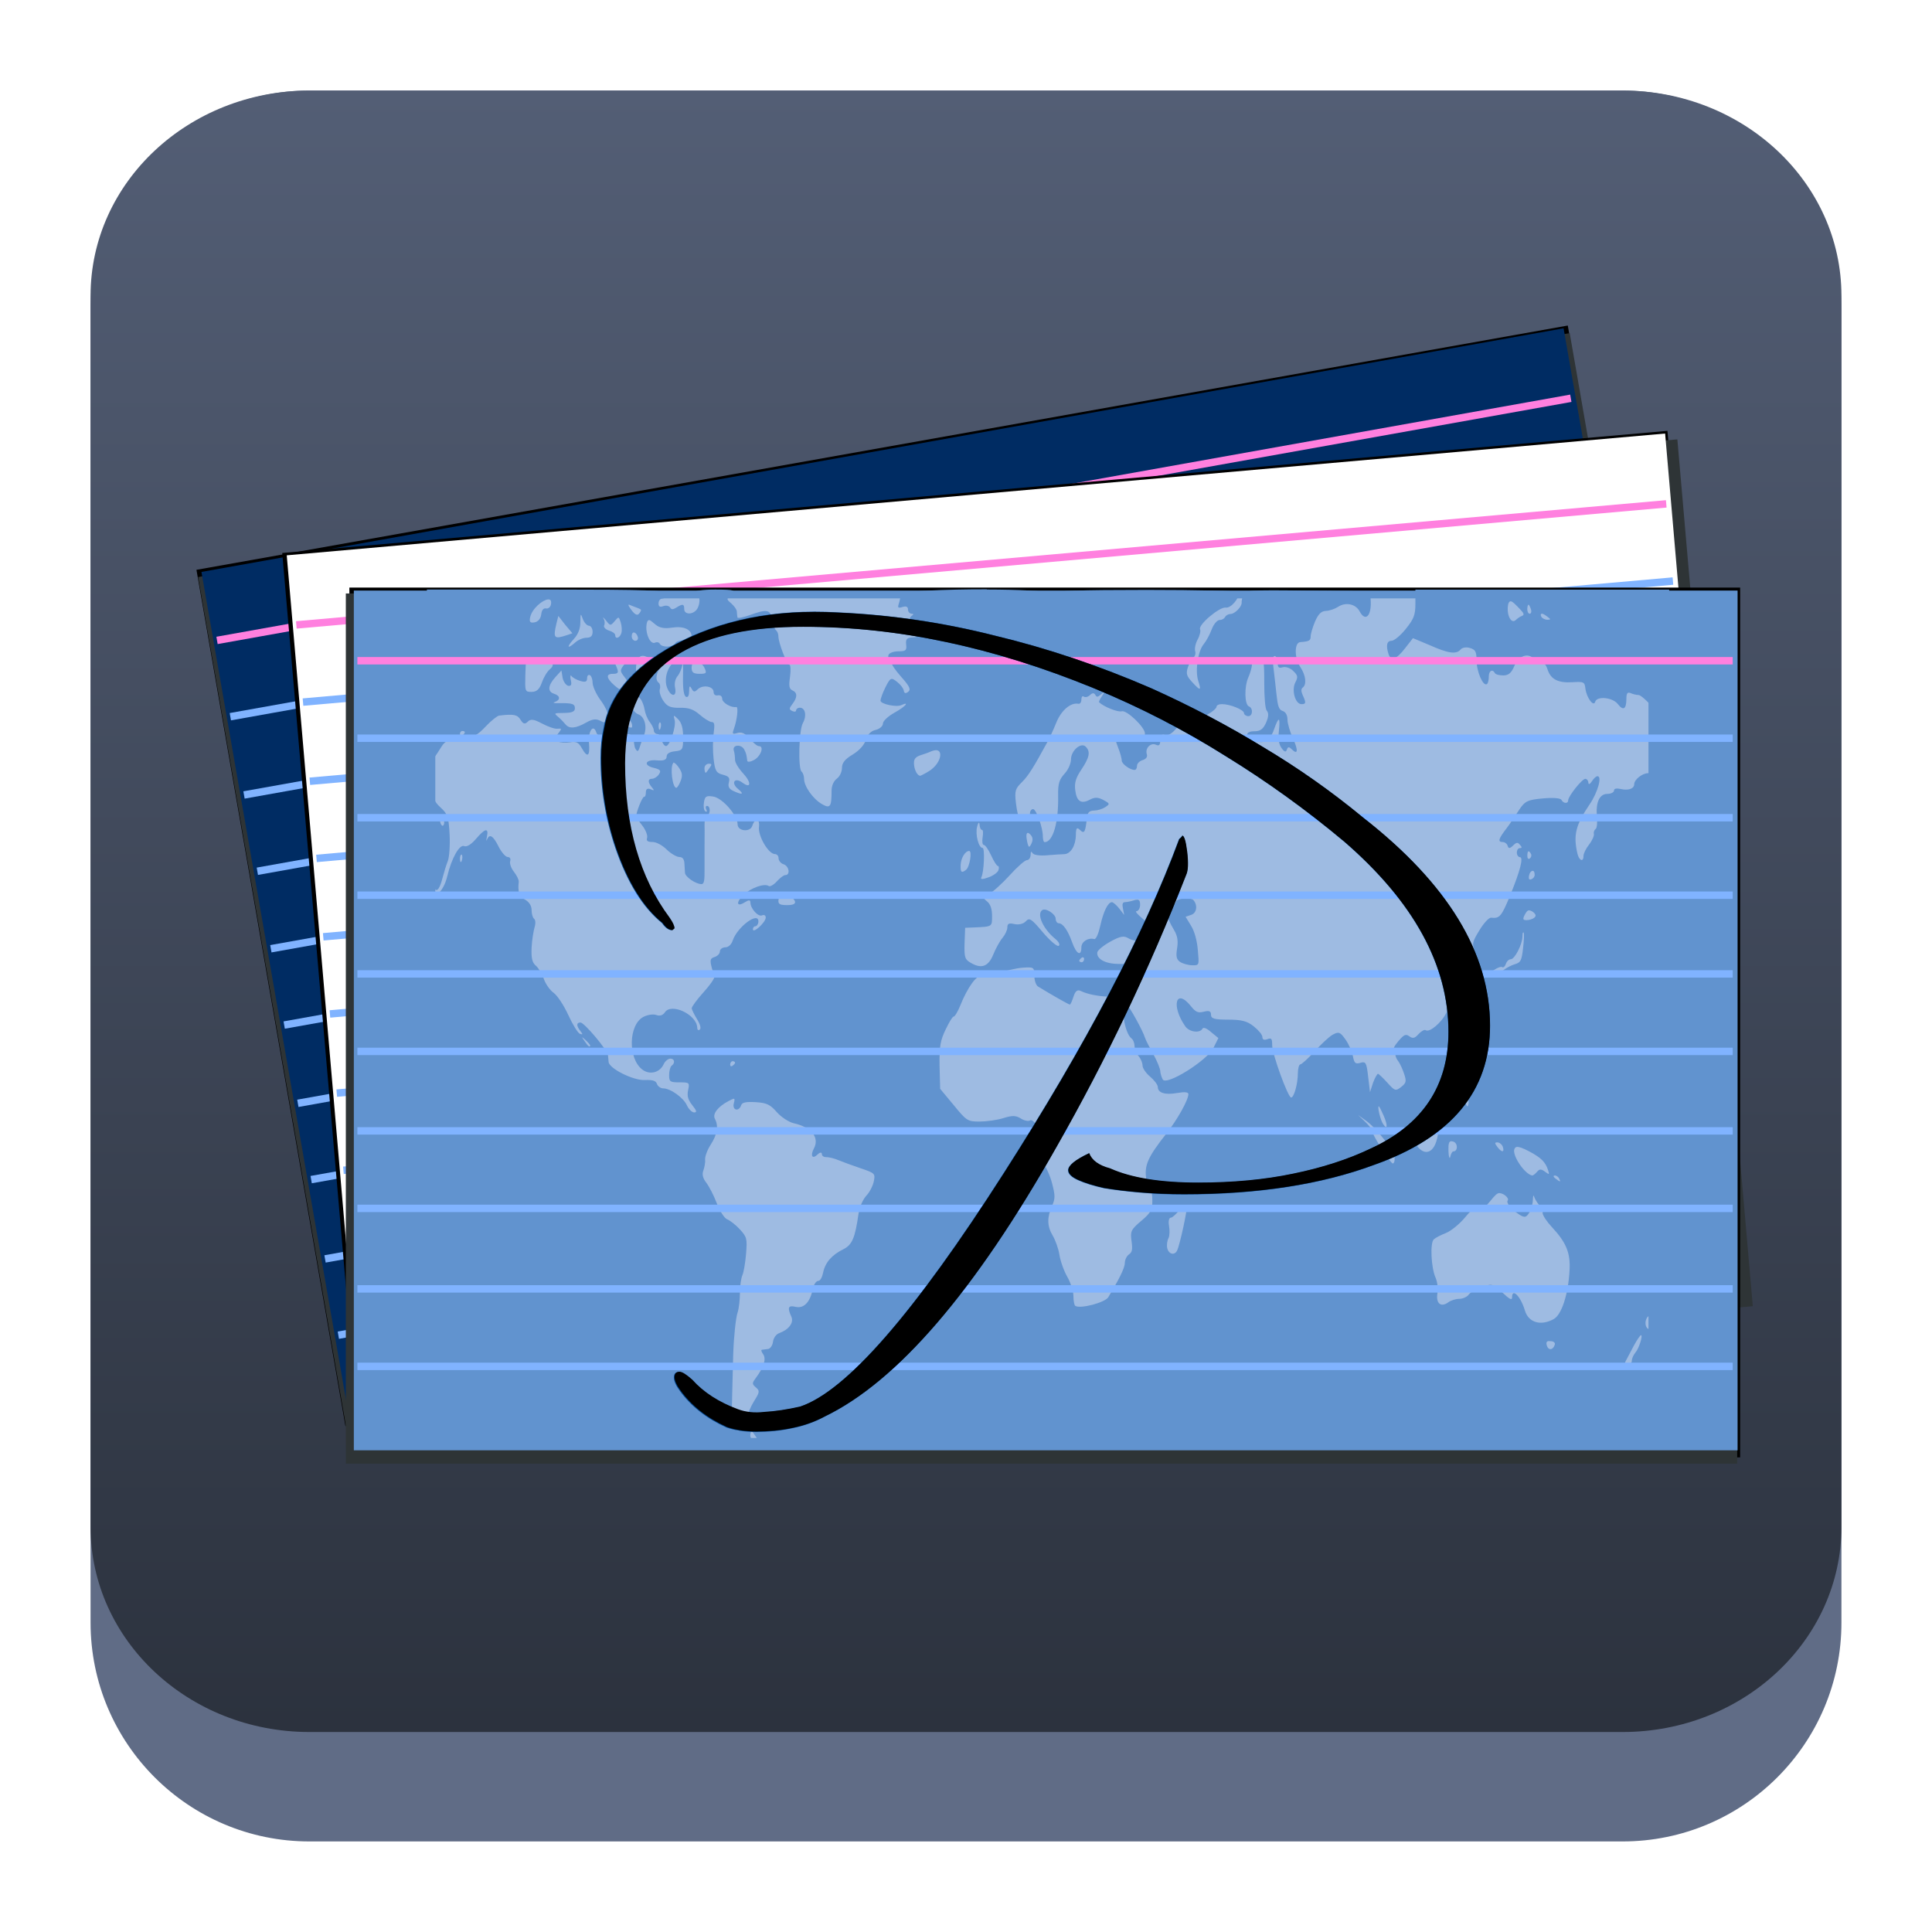 <?xml version="1.0" encoding="UTF-8" standalone="no"?>
<svg
   width="64"
   height="64"
   version="1.1"
   id="svg23117"
   sodipodi:docname="parley.svg"
   inkscape:version="1.2.2 (b0a8486541, 2022-12-01)"
   xmlns:inkscape="http://www.inkscape.org/namespaces/inkscape"
   xmlns:sodipodi="http://sodipodi.sourceforge.net/DTD/sodipodi-0.dtd"
   xmlns:xlink="http://www.w3.org/1999/xlink"
   xmlns="http://www.w3.org/2000/svg"
   xmlns:svg="http://www.w3.org/2000/svg">
  <sodipodi:namedview
     id="namedview23119"
     pagecolor="#ffffff"
     bordercolor="#666666"
     borderopacity="1.0"
     inkscape:showpageshadow="2"
     inkscape:pageopacity="0.0"
     inkscape:pagecheckerboard="0"
     inkscape:deskcolor="#d1d1d1"
     showgrid="false"
     inkscape:zoom="4.9166667"
     inkscape:cx="5.7966101"
     inkscape:cy="24.406779"
     inkscape:window-width="1920"
     inkscape:window-height="994"
     inkscape:window-x="0"
     inkscape:window-y="0"
     inkscape:window-maximized="1"
     inkscape:current-layer="svg23117" />
  <defs
     id="defs23105">
    <linearGradient
       id="a"
       y1="547.634"
       y2="499.679"
       x2="388.865"
       gradientUnits="userSpaceOnUse"
       gradientTransform="translate(-453.044,-539.815)"
       x1="428.816">
      <stop
         stop-color="#2a2c2f"
         id="stop23090" />
      <stop
         offset="1"
         stop-color="#536161"
         id="stop23092" />
    </linearGradient>
    <linearGradient
       id="b"
       y1="44"
       y2="12"
       x2="14"
       gradientUnits="userSpaceOnUse"
       x1="36"
       gradientTransform="translate(-68.474,-40.015)">
      <stop
         stop-color="#536161"
         style="stop-color:#bfc9c9;stop-opacity:1"
         id="stop23095" />
      <stop
         offset="1"
         stop-color="#f4f5f5"
         style="stop-color:#fbfbfb;stop-opacity:1"
         id="stop23097" />
    </linearGradient>
    <linearGradient
       id="c"
       y1="527.014"
       x1="406.501"
       y2="539.825"
       x2="419.974"
       gradientUnits="userSpaceOnUse"
       gradientTransform="translate(-453.044,-539.815)">
      <stop
         stop-color="#292c2f"
         id="stop23100" />
      <stop
         offset="1"
         stop-opacity="0"
         id="stop23102" />
    </linearGradient>
    <linearGradient
       inkscape:collect="always"
       xlink:href="#linearGradient22063"
       id="linearGradient22065"
       x1="-14"
       y1="6"
       x2="-14"
       y2="-10"
       gradientUnits="userSpaceOnUse"
       gradientTransform="matrix(3.625,0,0,3.625,82.75,39.25)" />
    <linearGradient
       inkscape:collect="always"
       id="linearGradient22063">
      <stop
         style="stop-color:#292f3a;stop-opacity:1;"
         offset="0"
         id="stop22059" />
      <stop
         style="stop-color:#535e75;stop-opacity:1;"
         offset="1"
         id="stop22061" />
    </linearGradient>
    <linearGradient
       gradientTransform="matrix(1.418,0,0,1.418,-0.973,0.333)"
       id="b-3"
       y1="23.775"
       x1="22.54"
       y2="35.804"
       x2="35.771"
       gradientUnits="userSpaceOnUse">
      <stop
         stop-color="#292c2f"
         id="stop12" />
      <stop
         offset="1"
         stop-color="#292c2f"
         stop-opacity="0"
         id="stop14" />
    </linearGradient>
    <linearGradient
       xlink:href="#linearGradient4564"
       id="linearGradient4570"
       x1="18.653"
       y1="20.191"
       x2="7.432"
       y2="8.525"
       gradientUnits="userSpaceOnUse"
       gradientTransform="matrix(1,0,0,1.158,8,3.145)" />
    <linearGradient
       id="linearGradient4564">
      <stop
         style="stop-color:#ffa92d;stop-opacity:1;"
         offset="0"
         id="stop4566" />
      <stop
         style="stop-color:#ffc169;stop-opacity:1"
         offset="1"
         id="stop4568" />
    </linearGradient>
    <linearGradient
       xlink:href="#linearGradient4574"
       id="linearGradient4580"
       x1="28.615"
       y1="21.502"
       x2="39.94"
       y2="10.118"
       gradientUnits="userSpaceOnUse"
       gradientTransform="matrix(1,0,0,1.158,8,3.145)" />
    <linearGradient
       id="linearGradient4574">
      <stop
         style="stop-color:#bf4231;stop-opacity:1;"
         offset="0"
         id="stop4576" />
      <stop
         style="stop-color:#f58273;stop-opacity:1"
         offset="1"
         id="stop4578" />
    </linearGradient>
    <linearGradient
       xlink:href="#linearGradient4590"
       id="linearGradient4596"
       x1="33.241"
       y1="30.191"
       x2="40.393"
       y2="37.416"
       gradientUnits="userSpaceOnUse"
       gradientTransform="matrix(1,0,0,1.158,8,3.145)" />
    <linearGradient
       id="linearGradient4590">
      <stop
         id="stop4594"
         offset="0"
         style="stop-color:#54d883;stop-opacity:1" />
      <stop
         id="stop4592"
         offset="1"
         style="stop-color:#3bb566;stop-opacity:1;" />
    </linearGradient>
    <linearGradient
       xlink:href="#linearGradient4582"
       id="linearGradient4588"
       x1="19.831"
       y1="26.561"
       x2="9.69"
       y2="37.881"
       gradientUnits="userSpaceOnUse"
       gradientTransform="matrix(1,0,0,1.158,8,3.145)" />
    <linearGradient
       id="linearGradient4582">
      <stop
         id="stop4586"
         offset="0"
         style="stop-color:#7cbcec;stop-opacity:1" />
      <stop
         id="stop4584"
         offset="1"
         style="stop-color:#3b85b5;stop-opacity:1;" />
    </linearGradient>
    <linearGradient
       xlink:href="#linearGradient4626"
       id="linearGradient4632"
       x1="23.693"
       y1="21.277"
       x2="34.937"
       y2="32.522"
       gradientUnits="userSpaceOnUse"
       gradientTransform="matrix(1.1,0,0,1.1,5.6,4.535)" />
    <linearGradient
       id="linearGradient4626">
      <stop
         style="stop-color:#000000;stop-opacity:1;"
         offset="0"
         id="stop4628" />
      <stop
         style="stop-color:#000000;stop-opacity:0;"
         offset="1"
         id="stop4630" />
    </linearGradient>
    <linearGradient
       xlink:href="#linearGradient4598"
       id="linearGradient4604"
       x1="27.197"
       y1="33.475"
       x2="21.366"
       y2="14.901"
       gradientUnits="userSpaceOnUse"
       gradientTransform="matrix(1.1,0,0,1.32,5.6,-0.745)" />
    <linearGradient
       id="linearGradient4598">
      <stop
         style="stop-color:#172525;stop-opacity:1;"
         offset="0"
         id="stop4600" />
      <stop
         style="stop-color:#334545;stop-opacity:1"
         offset="1"
         id="stop4602" />
    </linearGradient>
    <linearGradient
       xlink:href="#linearGradient4656"
       id="linearGradient4662"
       x1="19.025"
       y1="15.232"
       x2="29.946"
       y2="31.765"
       gradientUnits="userSpaceOnUse"
       gradientTransform="matrix(1.1,0,0,1.1,6.7,4.535)" />
    <linearGradient
       id="linearGradient4656">
      <stop
         style="stop-color:#ffffff;stop-opacity:1;"
         offset="0"
         id="stop4658" />
      <stop
         style="stop-color:#536161;stop-opacity:1"
         offset="1"
         id="stop4660" />
    </linearGradient>
    <linearGradient
       id="c-3"
       gradientTransform="matrix(-1.518,-0.407,0.407,-1.518,-23.045,75.043)"
       gradientUnits="userSpaceOnUse"
       x1="-27.383"
       x2="-20.311"
       y1="21.553"
       y2="47.946">
      <stop
         offset="0"
         stop-color="#afb4b9"
         id="stop204" />
      <stop
         offset="1"
         stop-color="#cfd2d5"
         id="stop206" />
    </linearGradient>
    <linearGradient
       id="d"
       gradientUnits="userSpaceOnUse"
       x1="16"
       x2="16"
       y1="27"
       y2="5"
       gradientTransform="matrix(1.571,0,0,1.571,6.857,6.857)">
      <stop
         offset="0"
         stop-color="#1d99f3"
         id="stop193" />
      <stop
         offset="1"
         stop-color="#56b3f6"
         id="stop195" />
    </linearGradient>
    <linearGradient
       id="e"
       gradientUnits="userSpaceOnUse"
       x1="11"
       x2="20.947"
       xlink:href="#a-6"
       y1="11"
       y2="20.947"
       gradientTransform="matrix(1.571,0,0,1.571,6.857,6.857)" />
    <linearGradient
       id="a-6">
      <stop
         offset="0"
         stop-color="#292c2f"
         id="stop187" />
      <stop
         offset="1"
         stop-color="#0e0f10"
         stop-opacity="0"
         id="stop189" />
    </linearGradient>
    <linearGradient
       id="f"
       gradientUnits="userSpaceOnUse"
       x1="23"
       x2="30"
       xlink:href="#a-6"
       y1="15"
       y2="22"
       gradientTransform="matrix(1.571,0,0,1.571,6.857,6.857)" />
    <linearGradient
       id="g"
       gradientUnits="userSpaceOnUse"
       x1="24"
       x2="24"
       xlink:href="#b-7"
       y1="25"
       y2="7"
       gradientTransform="matrix(1.571,0,0,1.571,6.857,6.857)" />
    <linearGradient
       id="b-7">
      <stop
         offset="0"
         stop-color="#eff0f1"
         id="stop182" />
      <stop
         offset="1"
         stop-color="#fcfcfc"
         id="stop184" />
    </linearGradient>
    <linearGradient
       id="h"
       gradientUnits="userSpaceOnUse"
       x1="15"
       x2="22"
       xlink:href="#a-6"
       y1="15"
       y2="22"
       gradientTransform="matrix(1.571,0,0,1.571,6.857,6.857)" />
    <linearGradient
       id="i"
       gradientUnits="userSpaceOnUse"
       x1="16"
       x2="16"
       xlink:href="#b-7"
       y1="25"
       y2="7"
       gradientTransform="matrix(1.571,0,0,1.571,6.857,6.857)" />
    <linearGradient
       id="j"
       gradientUnits="userSpaceOnUse"
       x1="9.636"
       x2="17.272"
       xlink:href="#a-6"
       y1="22.364"
       y2="30"
       gradientTransform="matrix(1.571,0,0,1.571,6.857,6.857)" />
    <linearGradient
       id="k"
       gradientUnits="userSpaceOnUse"
       x1="7"
       x2="7"
       xlink:href="#b-7"
       y1="25"
       y2="7"
       gradientTransform="matrix(1.571,0,0,1.571,6.857,6.857)" />
    <linearGradient
       id="d-3"
       gradientUnits="userSpaceOnUse"
       x1="10"
       x2="30"
       y1="10"
       y2="30"
       gradientTransform="matrix(1.778,0,0,1.778,3.756,2.243)">
      <stop
         offset="0"
         id="stop215" />
      <stop
         offset="1"
         stop-opacity="0"
         id="stop217" />
    </linearGradient>
    <linearGradient
       id="e-6"
       gradientUnits="userSpaceOnUse"
       x1="10"
       x2="22"
       y1="10"
       y2="22"
       gradientTransform="matrix(1.778,0,0,1.778,3.756,2.243)">
      <stop
         offset="0"
         stop-color="#171e25"
         id="stop202" />
      <stop
         offset="1"
         stop-opacity="0"
         id="stop204-7" />
    </linearGradient>
    <linearGradient
       id="f-5"
       gradientUnits="userSpaceOnUse"
       x1="16"
       x2="17.993"
       xlink:href="#b-35"
       y1="3"
       y2="4.993"
       gradientTransform="matrix(1.778,0,0,1.778,3.756,2.243)" />
    <linearGradient
       id="b-35">
      <stop
         offset="0"
         stop-color="#292c2f"
         id="stop220" />
      <stop
         offset="1"
         stop-opacity="0"
         id="stop222" />
    </linearGradient>
    <linearGradient
       id="g-6"
       gradientUnits="userSpaceOnUse"
       x1="13.277"
       x2="15.44"
       xlink:href="#b-35"
       y1="3.281"
       y2="5.444"
       gradientTransform="matrix(1.778,0,0,1.778,3.756,2.243)" />
    <linearGradient
       id="h-2"
       gradientUnits="userSpaceOnUse"
       x1="18.694"
       x2="20.543"
       xlink:href="#b-35"
       y1="3.315"
       y2="5.148"
       gradientTransform="matrix(1.778,0,0,1.778,3.756,2.243)" />
    <linearGradient
       id="i-9"
       gradientUnits="userSpaceOnUse"
       x1="10.753"
       x2="13.038"
       xlink:href="#b-35"
       y1="4.083"
       y2="6.368"
       gradientTransform="matrix(1.778,0,0,1.778,3.756,2.243)" />
    <linearGradient
       id="j-1"
       gradientUnits="userSpaceOnUse"
       x1="21.214"
       x2="23.053"
       xlink:href="#b-35"
       y1="4.115"
       y2="5.943"
       gradientTransform="matrix(1.778,0,0,1.778,3.756,2.243)" />
    <linearGradient
       id="k-2"
       gradientUnits="userSpaceOnUse"
       x1="23.558"
       x2="25.418"
       xlink:href="#b-35"
       y1="5.454"
       y2="7.314"
       gradientTransform="matrix(1.778,0,0,1.778,3.756,2.243)" />
    <linearGradient
       id="l"
       gradientUnits="userSpaceOnUse"
       x1="26.401"
       x2="26.401"
       xlink:href="#a-7"
       y1="29"
       y2="3"
       gradientTransform="matrix(1.778,0,0,1.778,3.756,2.243)" />
    <linearGradient
       id="a-7"
       gradientUnits="userSpaceOnUse"
       x1="567.307"
       x2="567.307"
       y1="691.461"
       y2="39.516">
      <stop
         offset="0"
         stop-color="#73ba25"
         id="stop225" />
      <stop
         offset="1"
         stop-color="#96cb5c"
         id="stop227" />
    </linearGradient>
    <linearGradient
       id="m"
       gradientUnits="userSpaceOnUse"
       x1="26"
       x2="26"
       xlink:href="#a-7"
       y1="29"
       y2="3"
       gradientTransform="matrix(1.778,0,0,1.778,3.756,2.243)" />
    <filter
       id="filter9531"
       x="-0.009"
       y="-0.017"
       width="1.019"
       height="1.034">
      <feGaussianBlur
         inkscape:collect="always"
         stdDeviation="0.355"
         id="feGaussianBlur9533" />
    </filter>
    <filter
       id="filter8029"
       x="-0.018"
       y="-0.036"
       width="1.036"
       height="1.071">
      <feGaussianBlur
         id="feGaussianBlur8031"
         stdDeviation="0.824"
         inkscape:collect="always" />
    </filter>
    <filter
       id="filter595"
       x="-0.009"
       y="-0.017"
       width="1.019"
       height="1.034">
      <feGaussianBlur
         inkscape:collect="always"
         stdDeviation="0.355"
         id="feGaussianBlur593" />
    </filter>
    <filter
       id="filter599"
       x="-0.018"
       y="-0.036"
       width="1.036"
       height="1.071">
      <feGaussianBlur
         id="feGaussianBlur597"
         stdDeviation="0.824"
         inkscape:collect="always" />
    </filter>
    <filter
       id="filter603"
       x="-0.009"
       y="-0.017"
       width="1.019"
       height="1.034">
      <feGaussianBlur
         inkscape:collect="always"
         stdDeviation="0.355"
         id="feGaussianBlur601" />
    </filter>
    <filter
       id="filter607"
       x="-0.018"
       y="-0.036"
       width="1.036"
       height="1.071">
      <feGaussianBlur
         id="feGaussianBlur605"
         stdDeviation="0.824"
         inkscape:collect="always" />
    </filter>
    <filter
       id="filter7522"
       x="-0.035"
       y="-0.038"
       width="1.069"
       height="1.075">
      <feGaussianBlur
         id="feGaussianBlur7524"
         stdDeviation="1.059"
         inkscape:collect="always" />
    </filter>
  </defs>
  <path
     d="M 3,10.25 C 3,6.246 6.246,3 10.25,3 h 43.5 c 4.004,0 7.25,3.246 7.25,7.25 v 43.5 c 0,4.004 -3.246,7.25 -7.25,7.25 H 10.25 C 6.246,61 3,57.754 3,53.75 Z"
     id="path736"
     style="fill:#606c86;fill-opacity:1;stroke-width:3.625" />
  <path
     d="M 3,9.797 C 3,6.043 6.246,3 10.25,3 h 43.5 c 4.004,0 7.25,3.043 7.25,6.797 v 40.781 c 0,3.754 -3.246,6.797 -7.25,6.797 H 10.25 C 6.246,57.375 3,54.332 3,50.578 Z"
     id="path738"
     style="fill:url(#linearGradient22065);fill-opacity:1;stroke-width:3.625" />
  <rect
     width="91.958"
     height="49.85"
     x="8.376"
     y="14.415"
     transform="matrix(0.494,-0.088,0.099,0.569,0.943,11.411)"
     style="fill:#000000;fill-opacity:1;fill-rule:evenodd;stroke:none;stroke-width:0.25;stroke-miterlimit:4;stroke-dasharray:none;stroke-dashoffset:0;stroke-opacity:1;filter:url(#filter9531)"
     id="rect8814" />
  <rect
     width="109.22"
     height="55.542"
     x="367.998"
     y="359.93"
     transform="matrix(0.416,-0.074,0.089,0.511,-178.558,-137.576)"
     style="fill:#2e3436;fill-opacity:1;fill-rule:evenodd;stroke:none;stroke-width:0.25;stroke-miterlimit:4;stroke-dasharray:none;stroke-dashoffset:0;stroke-opacity:1;filter:url(#filter8029)"
     id="rect8816" />
  <rect
     width="45.856"
     height="28.469"
     x="3.316"
     y="19.827"
     transform="matrix(0.984,-0.176,0.172,0.985,0,0)"
     style="fill:#002c63;fill-opacity:1;fill-rule:evenodd;stroke:none;stroke-width:0.27;stroke-miterlimit:4;stroke-dasharray:none;stroke-dashoffset:0;stroke-opacity:1"
     id="rect8818" />
  <rect
     width="45.576"
     height="0.246"
     x="3.434"
     y="-22.274"
     transform="matrix(0.984,-0.176,-0.172,-0.985,0,0)"
     style="fill:#ff80df;fill-opacity:1;fill-rule:evenodd;stroke:none;stroke-width:1.075;stroke-miterlimit:4;stroke-dasharray:none;stroke-dashoffset:0;stroke-opacity:1"
     id="rect8822" />
  <rect
     width="45.576"
     height="0.246"
     x="3.434"
     y="-24.84"
     transform="matrix(0.984,-0.176,-0.172,-0.985,0,0)"
     style="fill:#80b3ff;fill-opacity:1;fill-rule:evenodd;stroke:none;stroke-width:1.075;stroke-miterlimit:4;stroke-dasharray:none;stroke-dashoffset:0;stroke-opacity:1"
     id="rect8824" />
  <rect
     width="45.576"
     height="0.246"
     x="3.434"
     y="-27.472"
     transform="matrix(0.984,-0.176,-0.172,-0.985,0,0)"
     style="fill:#80b3ff;fill-opacity:1;fill-rule:evenodd;stroke:none;stroke-width:1.075;stroke-miterlimit:4;stroke-dasharray:none;stroke-dashoffset:0;stroke-opacity:1"
     id="rect8826" />
  <rect
     width="45.576"
     height="0.246"
     x="3.434"
     y="-30.038"
     transform="matrix(0.984,-0.176,-0.172,-0.985,0,0)"
     style="fill:#80b3ff;fill-opacity:1;fill-rule:evenodd;stroke:none;stroke-width:1.075;stroke-miterlimit:4;stroke-dasharray:none;stroke-dashoffset:0;stroke-opacity:1"
     id="rect8828" />
  <rect
     width="45.576"
     height="0.246"
     x="3.434"
     y="-32.644"
     transform="matrix(0.984,-0.176,-0.172,-0.985,0,0)"
     style="fill:#80b3ff;fill-opacity:1;fill-rule:evenodd;stroke:none;stroke-width:1.075;stroke-miterlimit:4;stroke-dasharray:none;stroke-dashoffset:0;stroke-opacity:1"
     id="rect8830" />
  <rect
     width="45.576"
     height="0.246"
     x="3.434"
     y="-35.21"
     transform="matrix(0.984,-0.176,-0.172,-0.985,0,0)"
     style="fill:#80b3ff;fill-opacity:1;fill-rule:evenodd;stroke:none;stroke-width:1.075;stroke-miterlimit:4;stroke-dasharray:none;stroke-dashoffset:0;stroke-opacity:1"
     id="rect8832" />
  <rect
     width="45.576"
     height="0.246"
     x="3.434"
     y="-37.842"
     transform="matrix(0.984,-0.176,-0.172,-0.985,0,0)"
     style="fill:#80b3ff;fill-opacity:1;fill-rule:evenodd;stroke:none;stroke-width:1.075;stroke-miterlimit:4;stroke-dasharray:none;stroke-dashoffset:0;stroke-opacity:1"
     id="rect8834" />
  <rect
     width="45.576"
     height="0.246"
     x="3.434"
     y="-40.408"
     transform="matrix(0.984,-0.176,-0.172,-0.985,0,0)"
     style="fill:#80b3ff;fill-opacity:1;fill-rule:evenodd;stroke:none;stroke-width:1.075;stroke-miterlimit:4;stroke-dasharray:none;stroke-dashoffset:0;stroke-opacity:1"
     id="rect8836" />
  <rect
     width="45.576"
     height="0.246"
     x="3.434"
     y="-43.075"
     transform="matrix(0.984,-0.176,-0.172,-0.985,0,0)"
     style="fill:#80b3ff;fill-opacity:1;fill-rule:evenodd;stroke:none;stroke-width:1.075;stroke-miterlimit:4;stroke-dasharray:none;stroke-dashoffset:0;stroke-opacity:1"
     id="rect8838" />
  <rect
     width="45.576"
     height="0.246"
     x="3.434"
     y="-45.64"
     transform="matrix(0.984,-0.176,-0.172,-0.985,0,0)"
     style="fill:#80b3ff;fill-opacity:1;fill-rule:evenodd;stroke:none;stroke-width:1.075;stroke-miterlimit:4;stroke-dasharray:none;stroke-dashoffset:0;stroke-opacity:1"
     id="rect8840" />
  <rect
     width="91.958"
     height="49.85"
     x="8.376"
     y="14.415"
     transform="matrix(0.499,-0.044,0.05,0.576,4.449,10.384)"
     style="fill:#000000;fill-opacity:1;fill-rule:evenodd;stroke:none;stroke-width:0.25;stroke-miterlimit:4;stroke-dasharray:none;stroke-dashoffset:0;stroke-opacity:1;filter:url(#filter9531)"
     id="rect7765" />
  <rect
     width="109.22"
     height="55.542"
     x="367.998"
     y="359.93"
     transform="matrix(0.421,-0.037,0.045,0.517,-161.541,-153.872)"
     style="fill:#2e3436;fill-opacity:1;fill-rule:evenodd;stroke:none;stroke-width:0.25;stroke-miterlimit:4;stroke-dasharray:none;stroke-dashoffset:0;stroke-opacity:1;filter:url(#filter8029)"
     id="rect7767" />
  <rect
     width="45.844"
     height="28.477"
     x="7.882"
     y="19.166"
     transform="matrix(0.996,-0.088,0.086,0.996,0,0)"
     style="fill:#ffffff;fill-opacity:1;fill-rule:evenodd;stroke:none;stroke-width:0.27;stroke-miterlimit:4;stroke-dasharray:none;stroke-dashoffset:0;stroke-opacity:1"
     id="rect7769" />
  <rect
     width="45.563"
     height="0.246"
     x="8"
     y="-21.614"
     transform="matrix(0.996,-0.088,-0.086,-0.996,0,0)"
     style="fill:#ff80df;fill-opacity:1;fill-rule:evenodd;stroke:none;stroke-width:1.075;stroke-miterlimit:4;stroke-dasharray:none;stroke-dashoffset:0;stroke-opacity:1"
     id="rect7779" />
  <rect
     width="45.563"
     height="0.246"
     x="8"
     y="-24.181"
     transform="matrix(0.996,-0.088,-0.086,-0.996,0,0)"
     style="fill:#80b3ff;fill-opacity:1;fill-rule:evenodd;stroke:none;stroke-width:1.075;stroke-miterlimit:4;stroke-dasharray:none;stroke-dashoffset:0;stroke-opacity:1"
     id="rect7781" />
  <rect
     width="45.563"
     height="0.246"
     x="8"
     y="-26.814"
     transform="matrix(0.996,-0.088,-0.086,-0.996,0,0)"
     style="fill:#80b3ff;fill-opacity:1;fill-rule:evenodd;stroke:none;stroke-width:1.075;stroke-miterlimit:4;stroke-dasharray:none;stroke-dashoffset:0;stroke-opacity:1"
     id="rect7783" />
  <rect
     width="45.563"
     height="0.246"
     x="8"
     y="-29.38"
     transform="matrix(0.996,-0.088,-0.086,-0.996,0,0)"
     style="fill:#80b3ff;fill-opacity:1;fill-rule:evenodd;stroke:none;stroke-width:1.075;stroke-miterlimit:4;stroke-dasharray:none;stroke-dashoffset:0;stroke-opacity:1"
     id="rect7785" />
  <rect
     width="45.563"
     height="0.246"
     x="8"
     y="-31.987"
     transform="matrix(0.996,-0.088,-0.086,-0.996,0,0)"
     style="fill:#80b3ff;fill-opacity:1;fill-rule:evenodd;stroke:none;stroke-width:1.075;stroke-miterlimit:4;stroke-dasharray:none;stroke-dashoffset:0;stroke-opacity:1"
     id="rect7787" />
  <rect
     width="45.563"
     height="0.246"
     x="8"
     y="-34.553"
     transform="matrix(0.996,-0.088,-0.086,-0.996,0,0)"
     style="fill:#80b3ff;fill-opacity:1;fill-rule:evenodd;stroke:none;stroke-width:1.075;stroke-miterlimit:4;stroke-dasharray:none;stroke-dashoffset:0;stroke-opacity:1"
     id="rect7789" />
  <rect
     width="45.563"
     height="0.246"
     x="8"
     y="-37.186"
     transform="matrix(0.996,-0.088,-0.086,-0.996,0,0)"
     style="fill:#80b3ff;fill-opacity:1;fill-rule:evenodd;stroke:none;stroke-width:1.075;stroke-miterlimit:4;stroke-dasharray:none;stroke-dashoffset:0;stroke-opacity:1"
     id="rect7791" />
  <rect
     width="45.563"
     height="0.246"
     x="8"
     y="-39.753"
     transform="matrix(0.996,-0.088,-0.086,-0.996,0,0)"
     style="fill:#80b3ff;fill-opacity:1;fill-rule:evenodd;stroke:none;stroke-width:1.075;stroke-miterlimit:4;stroke-dasharray:none;stroke-dashoffset:0;stroke-opacity:1"
     id="rect7793" />
  <rect
     width="45.563"
     height="0.246"
     x="8"
     y="-42.42"
     transform="matrix(0.996,-0.088,-0.086,-0.996,0,0)"
     style="fill:#80b3ff;fill-opacity:1;fill-rule:evenodd;stroke:none;stroke-width:1.075;stroke-miterlimit:4;stroke-dasharray:none;stroke-dashoffset:0;stroke-opacity:1"
     id="rect7795" />
  <rect
     width="45.563"
     height="0.246"
     x="8"
     y="-44.987"
     transform="matrix(0.996,-0.088,-0.086,-0.996,0,0)"
     style="fill:#80b3ff;fill-opacity:1;fill-rule:evenodd;stroke:none;stroke-width:1.075;stroke-miterlimit:4;stroke-dasharray:none;stroke-dashoffset:0;stroke-opacity:1"
     id="rect7797" />
  <rect
     width="91.958"
     height="49.85"
     x="8.376"
     y="14.415"
     transform="matrix(0.501,0,0,0.578,7.377,11.132)"
     style="fill:#000000;fill-opacity:1;fill-rule:evenodd;stroke:none;stroke-width:0.25;stroke-miterlimit:4;stroke-dasharray:none;stroke-dashoffset:0;stroke-opacity:1;filter:url(#filter9531)"
     id="rect9529" />
  <rect
     width="109.22"
     height="55.542"
     x="367.998"
     y="359.93"
     transform="matrix(0.422,0,0,0.519,-143.839,-167.144)"
     style="fill:#2e3436;fill-opacity:1;fill-rule:evenodd;stroke:none;stroke-width:0.25;stroke-miterlimit:4;stroke-dasharray:none;stroke-dashoffset:0;stroke-opacity:1;filter:url(#filter8029)"
     id="rect2490" />
  <rect
     width="45.839"
     height="28.48"
     x="11.721"
     y="19.563"
     style="fill:#6193cf;fill-opacity:1;fill-rule:evenodd;stroke:none;stroke-width:0.27;stroke-miterlimit:4;stroke-dasharray:none;stroke-dashoffset:0;stroke-opacity:1"
     id="rect2492" />
  <rect
     width="40.188"
     height="27.813"
     x="14.42"
     y="19.822"
     style="opacity:0.9;fill:#a4c0e4;fill-opacity:1;fill-rule:evenodd;stroke:none;stroke-width:1.187;stroke-miterlimit:4;stroke-dasharray:none;stroke-dashoffset:0;stroke-opacity:1"
     id="rect4777" />
  <path
     d="m 32.691,19.521 c -1.351,-0.002 -2.855,0.061 -2.855,0.162 0,0.074 -0.03,0.216 -0.061,0.312 -0.046,0.14 -0.026,0.158 0.122,0.112 0.124,-0.038 0.182,-0.008 0.182,0.087 0,0.077 0.063,0.136 0.122,0.137 0.082,0.001 0.064,0.024 -0.02,0.087 -0.13,0.097 0.006,0.552 0.182,0.635 0.061,0.029 0.009,0.058 -0.122,0.062 -0.196,0.007 -0.245,0.052 -0.223,0.237 0.023,0.195 -0.014,0.224 -0.263,0.224 -0.158,0 -0.304,0.056 -0.324,0.125 -0.02,0.068 0.009,0.125 0.061,0.125 0.053,0 0.069,0.045 0.04,0.1 -0.028,0.054 0.126,0.276 0.324,0.498 0.292,0.327 0.323,0.424 0.223,0.498 -0.086,0.063 -0.124,0.046 -0.142,-0.05 -0.014,-0.077 -0.113,-0.202 -0.223,-0.287 -0.192,-0.148 -0.216,-0.151 -0.385,0.187 -0.097,0.193 -0.162,0.391 -0.162,0.436 0,0.113 0.518,0.227 0.689,0.15 0.295,-0.134 0.137,0.05 -0.223,0.249 -0.209,0.116 -0.385,0.278 -0.385,0.361 0,0.086 -0.108,0.18 -0.243,0.212 -0.16,0.038 -0.263,0.146 -0.324,0.336 -0.056,0.174 -0.231,0.357 -0.446,0.486 -0.251,0.151 -0.344,0.275 -0.344,0.436 0,0.123 -0.069,0.28 -0.162,0.349 -0.106,0.078 -0.182,0.229 -0.182,0.411 0,0.526 -0.043,0.601 -0.324,0.436 -0.296,-0.174 -0.587,-0.587 -0.587,-0.835 0,-0.099 -0.043,-0.209 -0.081,-0.237 -0.123,-0.09 -0.09,-1.373 0.04,-1.607 0.137,-0.246 0.083,-0.511 -0.101,-0.511 -0.068,0 -0.122,0.043 -0.122,0.087 0,0.044 -0.05,0.057 -0.121,0.025 -0.117,-0.053 -0.117,-0.084 0,-0.237 0.167,-0.217 0.169,-0.372 0,-0.449 -0.106,-0.048 -0.126,-0.135 -0.081,-0.449 0.031,-0.219 0.019,-0.399 -0.02,-0.399 -0.083,0 -0.365,-0.734 -0.365,-0.947 4e-6,-0.078 -0.038,-0.168 -0.081,-0.199 -0.043,-0.031 -0.091,-0.185 -0.122,-0.349 -0.063,-0.341 -0.168,-0.358 -0.749,-0.15 -0.22,0.079 -0.398,0.113 -0.405,0.075 -0.008,-0.038 -0.015,-0.133 -0.02,-0.199 -0.006,-0.067 -0.09,-0.181 -0.182,-0.262 -0.167,-0.146 -0.168,-0.147 0,-0.299 0.156,-0.141 0.116,-0.159 -0.527,-0.162 -0.41,-0.002 -0.709,0.041 -0.709,0.1 0,0.055 0.055,0.1 0.101,0.1 0.118,0 0.102,0.329 -0.02,0.473 -0.143,0.168 -0.405,0.154 -0.405,-0.025 0,-0.176 -0.051,-0.184 -0.263,-0.05 -0.107,0.068 -0.166,0.07 -0.203,0 -0.03,-0.057 -0.134,-0.083 -0.223,-0.05 -0.112,0.042 -0.162,0.021 -0.162,-0.087 0,-0.086 0.052,-0.162 0.122,-0.162 0.07,0 0.142,-0.068 0.142,-0.15 5e-6,-0.128 -0.52,-0.148 -3.969,-0.15 h -3.969 V 33.726 47.905 H 34.817 55.291 V 24.742 c -0.128,-0.211 -0.288,-0.142 -0.344,0.162 -0.03,0.16 -0.116,0.307 -0.182,0.336 -0.067,0.03 -0.089,0.126 -0.061,0.212 0.034,0.103 -0.016,0.16 -0.122,0.162 -0.184,0.004 -0.446,0.214 -0.446,0.361 0,0.148 -0.184,0.221 -0.446,0.162 -0.137,-0.031 -0.223,-0.017 -0.223,0.05 0,0.061 -0.108,0.112 -0.223,0.112 -0.262,0 -0.387,0.286 -0.344,0.748 0.018,0.194 0.002,0.38 -0.04,0.411 -0.043,0.031 -0.077,0.103 -0.061,0.162 0.017,0.059 -0.055,0.225 -0.162,0.361 -0.107,0.136 -0.182,0.3 -0.182,0.374 0,0.219 -0.147,0.156 -0.203,-0.087 -0.137,-0.602 -0.059,-0.937 0.405,-1.62 0.272,-0.4 0.421,-0.935 0.263,-0.935 -0.046,0 -0.121,0.066 -0.182,0.162 -0.068,0.106 -0.12,0.126 -0.122,0.05 -0.002,-0.068 -0.05,-0.125 -0.101,-0.125 -0.108,0 -0.567,0.579 -0.567,0.71 0,0.121 -0.158,0.112 -0.223,-0.012 -0.031,-0.06 -0.271,-0.081 -0.608,-0.05 -0.51,0.046 -0.599,0.088 -0.79,0.374 -0.116,0.174 -0.298,0.457 -0.425,0.623 -0.26,0.338 -0.298,0.449 -0.121,0.449 0.066,0 0.142,0.056 0.162,0.125 0.028,0.096 0.071,0.096 0.182,-0.012 0.109,-0.106 0.149,-0.112 0.223,-0.025 0.074,0.087 0.077,0.112 0,0.112 -0.056,0 -0.101,0.067 -0.101,0.15 0,0.082 0.054,0.15 0.101,0.15 0.128,0 0.01,0.453 -0.324,1.271 -0.286,0.7 -0.349,0.766 -0.628,0.735 -0.072,-0.009 -0.241,0.175 -0.385,0.411 -0.249,0.409 -0.255,0.443 -0.142,0.76 0.14,0.394 0.154,0.511 0.04,0.511 -0.046,0 -0.101,-0.065 -0.101,-0.15 0,-0.199 -0.319,-0.947 -0.405,-0.947 -0.036,0 -0.109,0.05 -0.162,0.112 -0.072,0.086 -0.076,0.061 -0.04,-0.1 0.063,-0.286 -0.079,-0.268 -0.304,0.037 -0.101,0.137 -0.215,0.249 -0.263,0.249 -0.059,0 -0.063,0.06 0,0.199 0.074,0.163 0.147,0.202 0.324,0.15 l 0.223,-0.062 -0.203,0.249 c -0.143,0.18 -0.171,0.295 -0.122,0.424 0.038,0.099 0.072,0.232 0.081,0.287 0.009,0.055 0.032,0.122 0.04,0.15 0.087,0.271 0.057,0.601 -0.061,0.86 -0.149,0.326 -0.563,0.677 -0.689,0.586 -0.04,-0.029 -0.155,0.038 -0.243,0.137 -0.123,0.139 -0.19,0.145 -0.304,0.062 -0.118,-0.086 -0.179,-0.044 -0.365,0.174 -0.127,0.15 -0.181,0.262 -0.122,0.262 0.06,0 0.071,0.054 0.04,0.112 -0.03,0.058 0.01,0.182 0.081,0.274 0.071,0.093 0.155,0.29 0.203,0.436 0.074,0.229 0.071,0.29 -0.101,0.424 -0.189,0.146 -0.212,0.13 -0.466,-0.15 -0.148,-0.163 -0.283,-0.287 -0.304,-0.287 -0.02,0 -0.101,0.129 -0.162,0.299 l -0.101,0.312 -0.061,-0.511 c -0.054,-0.481 -0.081,-0.515 -0.263,-0.461 -0.163,0.048 -0.2,0.002 -0.243,-0.224 -0.029,-0.15 -0.134,-0.395 -0.243,-0.548 -0.178,-0.252 -0.225,-0.27 -0.425,-0.162 -0.122,0.066 -0.39,0.322 -0.608,0.561 -0.217,0.239 -0.426,0.424 -0.466,0.424 -0.04,0 -0.081,0.138 -0.081,0.299 6e-6,0.337 -0.127,0.8 -0.223,0.797 -0.105,-0.004 -0.628,-1.439 -0.628,-1.732 0,-0.221 -0.022,-0.252 -0.162,-0.199 -0.11,0.041 -0.162,0.011 -0.162,-0.075 -3.14e-4,-0.072 -0.13,-0.226 -0.284,-0.349 -0.221,-0.177 -0.404,-0.224 -0.851,-0.224 -0.458,0 -0.567,-0.034 -0.567,-0.162 0,-0.121 -0.058,-0.148 -0.243,-0.1 -0.189,0.049 -0.266,0.011 -0.425,-0.187 -0.496,-0.617 -0.662,-0.011 -0.182,0.673 0.132,0.189 0.483,0.234 0.567,0.075 0.031,-0.058 0.142,-0.012 0.284,0.112 l 0.243,0.199 -0.162,0.324 c -0.212,0.424 -1.563,1.267 -1.681,1.047 -0.041,-0.077 -0.08,-0.205 -0.081,-0.274 -7.22e-4,-0.07 -0.095,-0.317 -0.223,-0.548 -0.128,-0.232 -0.26,-0.479 -0.284,-0.561 -0.067,-0.229 -0.546,-1.093 -0.608,-1.096 -0.214,-0.012 -0.076,0.943 0.162,1.121 0.058,0.044 0.101,0.159 0.101,0.262 0,0.103 0.072,0.254 0.142,0.336 0.07,0.082 0.122,0.217 0.122,0.299 0,0.082 0.104,0.244 0.243,0.361 0.139,0.117 0.263,0.276 0.263,0.349 0,0.196 0.238,0.272 0.648,0.199 0.235,-0.041 0.365,-0.03 0.365,0.037 -6e-6,0.198 -0.375,0.86 -0.729,1.308 -0.62,0.786 -0.732,1.048 -0.668,1.495 0.031,0.218 0.099,0.399 0.142,0.399 0.042,0 0.061,0.148 0.061,0.336 4e-6,0.291 -0.048,0.392 -0.365,0.66 -0.346,0.293 -0.369,0.348 -0.324,0.673 0.036,0.263 0.024,0.367 -0.081,0.436 -0.077,0.051 -0.142,0.182 -0.142,0.287 0,0.168 -0.195,0.548 -0.547,1.134 -0.108,0.18 -0.934,0.396 -1.094,0.287 -0.035,-0.024 -0.061,-0.171 -0.061,-0.324 0,-0.153 -0.089,-0.438 -0.202,-0.635 -0.114,-0.198 -0.231,-0.528 -0.263,-0.735 -0.032,-0.207 -0.136,-0.49 -0.223,-0.635 -0.19,-0.319 -0.187,-0.605 -0.02,-0.984 0.109,-0.248 0.105,-0.337 0,-0.748 -0.066,-0.259 -0.222,-0.597 -0.344,-0.748 -0.198,-0.244 -0.215,-0.309 -0.142,-0.623 0.063,-0.271 0.055,-0.4 -0.04,-0.561 -0.068,-0.115 -0.155,-0.184 -0.203,-0.15 -0.048,0.035 -0.19,0.01 -0.304,-0.062 -0.166,-0.105 -0.286,-0.108 -0.587,-0.012 -0.207,0.065 -0.561,0.112 -0.79,0.112 -0.393,0 -0.428,-0.032 -0.851,-0.548 l -0.446,-0.536 -0.02,-0.773 c -0.01,-0.649 0.032,-0.841 0.203,-1.196 0.112,-0.233 0.224,-0.424 0.263,-0.424 0.039,0 0.141,-0.168 0.223,-0.374 0.234,-0.586 0.549,-1.023 0.689,-0.959 0.068,0.031 0.325,-0.011 0.567,-0.1 0.242,-0.088 0.601,-0.173 0.81,-0.187 0.367,-0.025 0.385,-0.016 0.385,0.262 -5e-6,0.158 0.052,0.318 0.122,0.361 0.383,0.237 1.013,0.598 1.053,0.598 0.025,0 0.076,-0.119 0.122,-0.262 0.062,-0.194 0.134,-0.241 0.243,-0.187 0.432,0.213 1.384,0.257 1.539,0.075 0.041,-0.048 0.089,-0.28 0.101,-0.523 l 0.02,-0.449 h -0.425 c -0.43,-0.004 -0.723,-0.169 -0.689,-0.386 0.01,-0.063 0.196,-0.222 0.425,-0.349 0.34,-0.189 0.459,-0.206 0.608,-0.112 0.1,0.063 0.307,0.105 0.466,0.087 0.424,-0.048 0.434,-0.376 0.02,-0.723 -0.176,-0.147 -0.28,-0.262 -0.223,-0.262 0.057,0 0.122,-0.096 0.122,-0.212 0,-0.17 -0.049,-0.198 -0.203,-0.15 -0.104,0.033 -0.24,0.061 -0.304,0.062 -0.076,8.03e-4 -0.092,0.073 -0.061,0.212 l 0.04,0.212 -0.162,-0.212 c -0.092,-0.116 -0.204,-0.212 -0.243,-0.212 -0.133,0 -0.281,0.304 -0.385,0.773 -0.06,0.268 -0.144,0.465 -0.203,0.449 -0.199,-0.056 -0.425,0.085 -0.425,0.274 0,0.313 -0.166,0.228 -0.304,-0.162 -0.141,-0.397 -0.305,-0.635 -0.446,-0.635 -0.05,0 -0.101,-0.066 -0.101,-0.15 5e-6,-0.154 -0.329,-0.368 -0.446,-0.287 -0.191,0.132 0.027,0.62 0.425,0.947 0.12,0.098 0.176,0.197 0.122,0.237 -0.05,0.036 -0.289,-0.169 -0.527,-0.449 -0.388,-0.458 -0.442,-0.493 -0.567,-0.361 -0.085,0.09 -0.243,0.12 -0.385,0.087 -0.176,-0.04 -0.223,-0.01 -0.223,0.112 0,0.088 -0.073,0.244 -0.162,0.349 -0.089,0.105 -0.226,0.355 -0.304,0.548 -0.16,0.397 -0.386,0.482 -0.729,0.287 -0.206,-0.117 -0.237,-0.17 -0.223,-0.648 l 0.02,-0.523 0.304,-0.012 c 0.605,-0.026 0.587,-0.023 0.587,-0.386 0,-0.225 -0.055,-0.385 -0.162,-0.473 -0.156,-0.129 -0.157,-0.135 0.061,-0.249 0.125,-0.065 0.44,-0.348 0.689,-0.623 0.248,-0.275 0.503,-0.498 0.567,-0.498 0.064,0 0.121,-0.079 0.122,-0.174 8.37e-4,-0.109 0.022,-0.132 0.061,-0.062 0.037,0.066 0.235,0.097 0.486,0.075 0.232,-0.02 0.478,-0.035 0.567,-0.037 0.215,-0.007 0.381,-0.282 0.385,-0.635 0.003,-0.242 0.036,-0.266 0.142,-0.162 0.139,0.137 0.176,0.061 0.223,-0.399 0.019,-0.189 0.082,-0.245 0.243,-0.249 0.116,-0.003 0.273,-0.051 0.365,-0.112 0.16,-0.106 0.16,-0.118 -0.061,-0.237 -0.175,-0.094 -0.286,-0.098 -0.446,-0.012 -0.291,0.156 -0.439,0.061 -0.486,-0.311 -0.031,-0.243 0.016,-0.407 0.203,-0.685 0.266,-0.398 0.311,-0.594 0.142,-0.76 -0.157,-0.154 -0.486,0.132 -0.486,0.424 0,0.124 -0.084,0.33 -0.203,0.461 -0.179,0.198 -0.231,0.318 -0.223,0.735 0.018,0.893 -0.168,1.538 -0.446,1.545 -0.035,8.03e-4 -0.061,-0.088 -0.061,-0.199 0,-0.285 -0.218,-0.897 -0.324,-0.897 -0.049,0 -0.101,0.061 -0.101,0.137 0,0.167 -0.246,0.302 -0.344,0.187 -0.038,-0.045 -0.093,-0.275 -0.122,-0.523 -0.048,-0.411 -0.02,-0.477 0.203,-0.698 0.213,-0.211 0.388,-0.497 0.851,-1.346 0.059,-0.109 0.189,-0.387 0.284,-0.623 0.164,-0.407 0.477,-0.672 0.729,-0.623 0.058,0.011 0.101,-0.049 0.101,-0.137 0,-0.088 0.033,-0.135 0.081,-0.1 0.049,0.035 0.139,0.012 0.203,-0.05 0.083,-0.082 0.141,-0.079 0.182,0 0.04,0.077 0.083,0.066 0.182,-0.025 0.126,-0.116 0.146,-0.109 0.04,0.05 -0.065,0.097 -0.119,0.194 -0.101,0.212 0.157,0.152 0.626,0.337 0.749,0.299 0.164,-0.051 0.77,0.529 0.77,0.735 5e-6,0.245 -0.325,0.333 -0.648,0.174 -0.171,-0.084 -0.322,-0.138 -0.344,-0.112 -0.022,0.026 0.025,0.211 0.101,0.399 0.076,0.188 0.122,0.378 0.122,0.436 0,0.113 0.275,0.311 0.425,0.311 0.049,0 0.081,-0.061 0.081,-0.137 0,-0.076 0.083,-0.156 0.182,-0.187 0.116,-0.036 0.173,-0.104 0.142,-0.199 -0.062,-0.192 0.127,-0.392 0.304,-0.311 0.101,0.046 0.142,0.014 0.142,-0.15 0,-0.167 0.043,-0.211 0.162,-0.174 0.101,0.031 0.238,-0.053 0.385,-0.237 0.253,-0.317 0.385,-0.364 0.385,-0.137 -6e-6,0.192 0.107,0.193 0.243,0 0.058,-0.083 0.249,-0.224 0.405,-0.312 0.156,-0.087 0.284,-0.201 0.284,-0.249 0,-0.049 0.073,-0.087 0.182,-0.087 0.265,0 0.729,0.187 0.729,0.299 6e-6,0.049 0.072,0.1 0.142,0.1 0.149,0 0.165,-0.267 0.02,-0.324 -0.145,-0.057 -0.158,-0.649 -0.02,-0.959 0.065,-0.147 0.121,-0.34 0.122,-0.436 3.58e-4,-0.116 0.07,-0.174 0.203,-0.174 0.192,0 0.202,0.021 0.203,0.797 1.24e-4,0.446 0.03,0.849 0.081,0.91 0.066,0.078 0.07,0.194 -0.02,0.399 -0.094,0.216 -0.194,0.287 -0.385,0.287 -0.311,0 -0.318,0.165 -0.02,0.299 0.318,0.143 0.531,0.028 0.668,-0.361 0.156,-0.44 0.211,-0.426 0.162,0.037 -0.027,0.253 -0.011,0.438 0.081,0.573 0.098,0.143 0.153,0.155 0.182,0.062 0.032,-0.1 0.068,-0.104 0.162,-0.012 0.203,0.199 0.223,0.041 0.04,-0.361 -0.096,-0.21 -0.182,-0.494 -0.182,-0.623 0,-0.148 -0.06,-0.255 -0.162,-0.287 -0.124,-0.038 -0.162,-0.169 -0.203,-0.561 -0.029,-0.282 -0.076,-0.679 -0.101,-0.885 -0.029,-0.236 -0.018,-0.374 0.04,-0.374 0.051,0 0.101,0.096 0.101,0.212 6e-6,0.162 0.032,0.202 0.162,0.162 0.094,-0.029 0.245,0.017 0.344,0.112 0.157,0.15 0.179,0.202 0.081,0.386 -0.134,0.253 -0.007,0.723 0.203,0.723 0.151,0 0.155,-0.048 0.04,-0.299 -0.056,-0.125 -0.057,-0.208 0,-0.249 0.137,-0.1 0.106,-0.405 -0.081,-0.685 -0.198,-0.297 -0.2,-0.807 0,-0.822 0.293,-0.023 0.344,-0.049 0.344,-0.187 0,-0.08 0.061,-0.293 0.142,-0.486 0.108,-0.256 0.21,-0.357 0.365,-0.361 0.116,-0.004 0.296,-0.066 0.405,-0.137 0.25,-0.163 0.58,-0.093 0.709,0.15 0.2,0.377 0.411,0.141 0.365,-0.411 l -0.02,-0.249 -2.086,-0.025 c -1.937,-0.025 -2.09,-0.014 -2.126,0.15 -0.021,0.097 -0.045,0.206 -0.04,0.249 0.012,0.127 -0.226,0.374 -0.365,0.374 -0.07,0 -0.154,0.045 -0.182,0.1 -0.029,0.055 -0.103,0.1 -0.182,0.1 -0.079,0 -0.198,0.137 -0.263,0.312 -0.065,0.173 -0.182,0.39 -0.263,0.486 -0.191,0.225 -0.293,0.878 -0.182,1.221 0.106,0.33 0.075,0.341 -0.203,0.037 -0.182,-0.199 -0.209,-0.276 -0.142,-0.486 0.045,-0.138 0.13,-0.286 0.182,-0.324 0.052,-0.038 0.087,-0.132 0.061,-0.212 -0.026,-0.079 0.009,-0.255 0.081,-0.386 0.073,-0.132 0.107,-0.287 0.081,-0.336 -0.076,-0.145 0.645,-0.755 0.851,-0.723 0.168,0.026 0.446,-0.298 0.446,-0.511 0,-0.043 -1.384,-0.075 -3.078,-0.075 -2.221,0 -3.078,0.031 -3.078,0.112 0,0.081 -0.036,0.083 -0.122,0 -0.08,-0.078 -1.035,-0.123 -2.086,-0.125 z m 14.196,0.012 v 0.461 c 0,0.391 -0.057,0.514 -0.324,0.847 -0.172,0.214 -0.383,0.386 -0.466,0.386 -0.155,0 -0.192,0.156 -0.101,0.436 0.081,0.247 0.26,0.185 0.547,-0.187 l 0.263,-0.336 0.567,0.237 c 0.603,0.268 0.868,0.308 1.013,0.137 0.054,-0.063 0.181,-0.086 0.304,-0.05 0.182,0.054 0.223,0.118 0.223,0.411 0,0.373 0.219,0.876 0.344,0.785 0.041,-0.03 0.061,-0.143 0.061,-0.249 0,-0.194 0.124,-0.261 0.203,-0.112 0.023,0.044 0.157,0.077 0.284,0.075 0.173,-0.004 0.263,-0.082 0.365,-0.324 0.15,-0.359 0.496,-0.448 0.689,-0.174 0.06,0.085 0.159,0.129 0.223,0.1 0.069,-0.031 0.136,0.055 0.182,0.199 0.108,0.334 0.354,0.453 0.83,0.424 0.372,-0.023 0.399,-0.009 0.425,0.212 0.036,0.298 0.272,0.62 0.324,0.436 0.056,-0.198 0.58,-0.146 0.749,0.075 0.184,0.239 0.284,0.166 0.284,-0.174 4e-6,-0.19 0.042,-0.232 0.142,-0.187 0.073,0.033 0.192,0.062 0.263,0.062 0.071,0 0.316,0.224 0.547,0.498 0.191,0.227 0.383,0.4 0.466,0.436 v -0.324 c -0.015,-0.016 -0.042,-0.036 -0.061,-0.062 -0.087,-0.124 -0.069,-0.147 0.061,-0.15 V 19.533 H 51.18 Z m -28.736,0.324 c 0.081,-0.009 0.123,0.037 0.101,0.162 -0.015,0.087 -0.086,0.152 -0.162,0.137 -0.089,-0.018 -0.144,0.054 -0.162,0.199 -0.017,0.144 -0.107,0.242 -0.223,0.262 -0.147,0.025 -0.177,-0.015 -0.142,-0.174 0.063,-0.283 0.409,-0.568 0.587,-0.586 z m 31.895,0.062 c 0.059,0.004 0.137,0.086 0.284,0.237 0.16,0.164 0.176,0.214 0.081,0.249 -0.068,0.025 -0.151,0.089 -0.203,0.137 -0.13,0.12 -0.278,-0.104 -0.263,-0.411 0.008,-0.142 0.043,-0.215 0.101,-0.212 z m -29.222,0.112 c 0.016,-0.009 0.05,0.017 0.142,0.05 0.116,0.041 0.243,0.091 0.263,0.112 0.02,0.022 -0.014,0.082 -0.061,0.137 -0.057,0.067 -0.134,0.032 -0.243,-0.112 -0.091,-0.121 -0.121,-0.177 -0.101,-0.187 z m 29.809,0 c 0.018,0 0.054,0.067 0.081,0.15 0.027,0.082 0.005,0.15 -0.04,0.15 -0.045,0 -0.081,-0.067 -0.081,-0.15 0,-0.082 0.022,-0.15 0.04,-0.15 z m 0.446,0.299 c 0.04,0 0.1,0.037 0.182,0.1 0.109,0.083 0.123,0.098 0,0.1 -0.078,8e-4 -0.174,-0.045 -0.203,-0.1 -0.033,-0.063 -0.02,-0.1 0.02,-0.1 z m -31.834,0.037 c 0.012,0.002 0.027,0.049 0.061,0.137 0.046,0.121 0.14,0.224 0.203,0.224 0.062,0 0.122,0.09 0.122,0.199 0,0.142 -0.064,0.199 -0.203,0.199 -0.107,0 -0.274,0.069 -0.365,0.15 -0.269,0.24 -0.308,0.17 -0.061,-0.1 0.157,-0.172 0.223,-0.355 0.223,-0.573 0,-0.164 0.005,-0.239 0.02,-0.237 z m -0.749,0.037 0.223,0.287 0.243,0.287 -0.182,0.062 c -0.428,0.142 -0.464,0.106 -0.344,-0.399 z m 1.478,0.05 c 0.009,8.05e-4 0.051,0.035 0.101,0.1 0.138,0.177 0.148,0.185 0.284,0.025 0.135,-0.16 0.14,-0.161 0.203,0.037 0.036,0.116 0.047,0.279 0.02,0.361 -0.052,0.161 -0.203,0.208 -0.203,0.062 -6e-6,-0.049 -0.085,-0.115 -0.203,-0.15 -0.118,-0.035 -0.191,-0.119 -0.162,-0.174 0.029,-0.056 0.019,-0.156 -0.02,-0.224 -0.015,-0.026 -0.025,-0.038 -0.02,-0.037 z m 1.519,0.087 c 0.042,-0.008 0.096,0.045 0.223,0.15 0.137,0.113 0.303,0.138 0.547,0.1 0.381,-0.06 0.648,0.061 0.648,0.287 0,0.146 -0.08,0.18 -0.344,0.15 -0.077,-0.009 -0.172,0.03 -0.203,0.087 -0.068,0.131 -0.439,0.141 -0.506,0.012 -0.028,-0.052 -0.097,-0.067 -0.162,-0.037 -0.14,0.063 -0.303,-0.247 -0.284,-0.548 0.009,-0.129 0.039,-0.192 0.081,-0.199 z m -0.506,0.411 c 0.048,-0.005 0.113,0.048 0.142,0.15 0.018,0.065 -0.015,0.125 -0.081,0.125 -0.066,0 -0.121,-0.066 -0.121,-0.15 0,-0.075 0.023,-0.121 0.061,-0.125 z m 0.324,0.773 c 0.038,0.003 0.077,0.017 0.122,0.037 0.1,0.045 0.112,0.103 0.04,0.287 -0.049,0.128 -0.153,0.283 -0.243,0.349 -0.149,0.11 -0.162,0.099 -0.162,-0.224 0,-0.297 0.08,-0.458 0.243,-0.449 z m -3.726,0.062 c 0.023,8.05e-4 0.052,0.01 0.081,0.012 0.599,0.062 0.778,0.182 0.547,0.374 -0.09,0.074 -0.205,0.27 -0.263,0.436 -0.08,0.229 -0.177,0.311 -0.344,0.311 -0.216,0 -0.217,-0.017 -0.203,-0.573 0.013,-0.494 0.024,-0.568 0.182,-0.561 z m 4.678,0.037 c 0.161,0 0.166,0.012 0.04,0.125 -0.212,0.189 -0.308,0.567 -0.203,0.835 0.122,0.311 0.33,0.312 0.263,0 -0.03,-0.143 0.005,-0.296 0.081,-0.386 0.069,-0.081 0.14,-0.254 0.162,-0.386 0.023,-0.132 0.027,0.049 0.02,0.399 -0.009,0.431 0.03,0.643 0.101,0.673 0.065,0.027 0.1,-0.045 0.101,-0.187 0.001,-0.178 0.022,-0.197 0.081,-0.087 0.062,0.116 0.098,0.127 0.203,0.025 0.167,-0.163 0.524,-0.105 0.527,0.087 0.001,0.086 0.058,0.129 0.142,0.112 0.082,-0.016 0.142,0.033 0.142,0.112 0,0.132 0.3,0.307 0.466,0.274 0.08,-0.016 0.029,0.43 -0.081,0.735 -0.058,0.162 -0.043,0.175 0.122,0.125 0.136,-0.042 0.259,0.015 0.405,0.187 0.113,0.133 0.241,0.249 0.304,0.249 0.183,0 0.068,0.333 -0.162,0.461 -0.114,0.063 -0.217,0.075 -0.223,0.025 -0.023,-0.194 -0.037,-0.254 -0.101,-0.374 -0.102,-0.19 -0.407,-0.157 -0.344,0.037 0.028,0.087 0.04,0.231 0.04,0.312 0,0.081 0.115,0.276 0.263,0.436 0.286,0.308 0.274,0.529 -0.02,0.312 -0.258,-0.19 -0.39,0.007 -0.142,0.212 0.213,0.176 0.144,0.207 -0.162,0.062 -0.142,-0.067 -0.179,-0.148 -0.142,-0.287 0.041,-0.151 -0.009,-0.199 -0.203,-0.249 -0.216,-0.056 -0.257,-0.124 -0.304,-0.523 -0.029,-0.249 -0.029,-0.622 0,-0.835 0.04,-0.299 0.033,-0.386 -0.061,-0.386 -0.067,0 -0.254,-0.117 -0.405,-0.249 -0.201,-0.175 -0.365,-0.229 -0.648,-0.224 -0.308,0.006 -0.42,-0.04 -0.547,-0.224 -0.088,-0.127 -0.148,-0.304 -0.122,-0.386 0.027,-0.082 0.012,-0.186 -0.04,-0.224 -0.22,-0.16 0.134,-0.785 0.446,-0.785 z m -1.863,0.037 c 0.021,-0.007 0.045,0.002 0.081,0 0.021,-0.001 0.055,0 0.081,0 0.236,0 0.234,0.001 0.101,0.174 -0.131,0.17 -0.125,0.198 0.02,0.386 0.135,0.175 0.145,0.227 0.04,0.349 -0.104,0.121 -0.165,0.111 -0.365,-0.062 -0.274,-0.238 -0.295,-0.386 -0.061,-0.386 0.19,0 0.215,-0.037 0.101,-0.287 -0.045,-0.098 -0.062,-0.155 0,-0.174 z m 2.673,0.062 c 0.091,0 0.214,0.09 0.263,0.199 0.081,0.179 0.068,0.199 -0.162,0.199 -0.2,0 -0.263,-0.044 -0.263,-0.199 0,-0.132 0.052,-0.199 0.162,-0.199 z m -4.475,0.287 0.04,0.249 c 0.03,0.14 0.131,0.262 0.203,0.262 0.095,0 0.1,-0.061 0.061,-0.224 -0.015,-0.062 -0.003,-0.104 0,-0.125 0.005,0.005 0.015,0.004 0.02,0.012 0.038,0.06 0.176,0.138 0.304,0.174 0.179,0.052 0.223,0.022 0.223,-0.1 0,-0.086 0.055,-0.121 0.101,-0.087 0.046,0.034 0.081,0.143 0.081,0.249 0,0.106 0.111,0.368 0.263,0.573 0.343,0.462 0.359,0.88 0.02,0.698 -0.165,-0.089 -0.271,-0.082 -0.506,0.05 -0.331,0.186 -0.543,0.209 -0.668,0.062 -0.046,-0.054 -0.15,-0.171 -0.243,-0.249 -0.157,-0.132 -0.151,-0.134 0.182,-0.137 0.261,-0.003 0.365,-0.041 0.365,-0.15 -7e-6,-0.15 -0.077,-0.182 -0.547,-0.174 -0.139,0.003 -0.203,-0.01 -0.122,-0.037 0.198,-0.068 0.188,-0.21 -0.02,-0.274 -0.225,-0.07 -0.204,-0.277 0.04,-0.548 z m 2.491,0.847 c 0.031,-8.08e-4 0.073,0.03 0.122,0.087 0.063,0.074 0.121,0.234 0.142,0.361 0.021,0.128 0.091,0.306 0.162,0.399 0.071,0.093 0.142,0.222 0.142,0.287 0,0.064 0.057,0.125 0.121,0.125 0.064,0 0.117,0.09 0.142,0.199 0.024,0.11 0.092,0.199 0.142,0.199 0.13,0 0.347,-0.668 0.284,-0.872 -0.05,-0.161 -0.03,-0.169 0.122,-0.012 0.113,0.117 0.162,0.298 0.162,0.598 0,0.412 -0.02,0.431 -0.284,0.461 -0.174,0.02 -0.263,0.081 -0.263,0.174 7e-6,0.108 -0.098,0.146 -0.324,0.125 -0.384,-0.036 -0.465,0.163 -0.101,0.249 0.226,0.053 0.251,0.098 0.162,0.224 -0.058,0.082 -0.159,0.137 -0.223,0.137 -0.145,0 -0.138,0.122 0,0.287 0.085,0.101 0.078,0.115 -0.04,0.062 -0.103,-0.046 -0.162,-0.012 -0.162,0.1 0,0.088 -0.019,0.15 -0.061,0.15 -0.059,0 -0.263,0.512 -0.263,0.66 0,0.016 0.089,0.143 0.203,0.287 0.113,0.144 0.187,0.333 0.162,0.411 -0.033,0.101 0.019,0.137 0.182,0.137 0.126,0 0.328,0.112 0.466,0.249 0.138,0.137 0.336,0.249 0.425,0.249 0.102,0 0.154,0.074 0.162,0.199 0.008,0.11 0.016,0.256 0.02,0.324 0.01,0.139 0.36,0.374 0.547,0.374 0.089,0 0.103,-0.127 0.101,-0.473 -0.002,-0.26 0.001,-0.631 0,-0.822 -0.001,-0.192 0.007,-0.474 0,-0.635 -0.007,-0.162 0.028,-0.316 0.081,-0.336 0.121,-0.047 0.12,-0.324 0,-0.324 -0.049,0 -0.053,0.061 -0.02,0.125 0.034,0.066 0.009,0.086 -0.04,0.05 -0.047,-0.035 -0.061,-0.171 -0.04,-0.299 0.032,-0.197 0.078,-0.221 0.304,-0.187 0.304,0.046 0.81,0.622 0.81,0.922 0,0.228 0.414,0.271 0.486,0.05 0.09,-0.276 0.258,-0.247 0.223,0.037 -0.037,0.297 0.313,0.897 0.527,0.897 0.066,0 0.122,0.061 0.121,0.137 5e-6,0.076 0.069,0.171 0.162,0.199 0.186,0.057 0.238,0.361 0.061,0.361 -0.061,0 -0.181,0.1 -0.284,0.212 -0.102,0.112 -0.222,0.179 -0.263,0.15 -0.134,-0.098 -0.581,0.051 -0.83,0.287 -0.268,0.253 -0.24,0.427 0.04,0.249 0.133,-0.084 0.182,-0.078 0.182,0.012 0,0.196 0.257,0.482 0.385,0.424 0.067,-0.03 0.123,-8.02e-4 0.122,0.075 -0.004,0.158 -0.425,0.541 -0.425,0.386 0,-0.057 0.035,-0.1 0.081,-0.1 0.046,-2e-6 0.101,-0.076 0.101,-0.162 0,-0.338 -0.705,0.19 -0.851,0.635 -0.043,0.13 -0.144,0.224 -0.243,0.224 -0.094,0 -0.182,0.061 -0.182,0.137 0,0.076 -0.085,0.157 -0.182,0.187 -0.174,0.054 -0.159,0.136 0,0.635 0.02,0.062 -0.153,0.302 -0.365,0.536 -0.212,0.234 -0.385,0.472 -0.385,0.523 0,0.051 0.089,0.219 0.182,0.374 0.105,0.174 0.134,0.298 0.081,0.336 -0.047,0.034 -0.079,0.01 -0.081,-0.062 -0.009,-0.435 -0.86,-0.839 -1.073,-0.511 -0.064,0.098 -0.17,0.13 -0.284,0.087 -0.097,-0.036 -0.286,-0.01 -0.425,0.062 -0.493,0.256 -0.522,1.372 -0.04,1.744 0.247,0.191 0.583,0.103 0.709,-0.174 0.049,-0.109 0.155,-0.187 0.223,-0.187 0.141,0 0.167,0.145 0.04,0.237 -0.046,0.034 -0.081,0.178 -0.081,0.312 0,0.218 0.033,0.237 0.344,0.237 0.332,0 0.337,0.011 0.284,0.262 -0.041,0.195 0.002,0.323 0.142,0.498 0.142,0.178 0.157,0.237 0.061,0.237 -0.07,0 -0.182,-0.102 -0.243,-0.237 -0.113,-0.25 -0.542,-0.561 -0.79,-0.561 -0.076,0 -0.176,-0.067 -0.203,-0.15 -0.034,-0.105 -0.151,-0.136 -0.405,-0.125 -0.379,0.017 -1.174,-0.38 -1.195,-0.598 -0.007,-0.061 -0.014,-0.167 -0.02,-0.224 -0.017,-0.17 -0.787,-1.084 -0.911,-1.084 -0.144,0 -0.138,0.114 0,0.287 0.085,0.106 0.077,0.122 -0.02,0.087 -0.066,-0.024 -0.24,-0.306 -0.385,-0.623 -0.145,-0.317 -0.363,-0.647 -0.486,-0.735 -0.123,-0.088 -0.267,-0.295 -0.324,-0.461 -0.057,-0.166 -0.177,-0.362 -0.263,-0.436 -0.121,-0.104 -0.157,-0.243 -0.142,-0.598 0.011,-0.254 0.065,-0.564 0.101,-0.685 0.038,-0.125 0.026,-0.24 -0.02,-0.274 -0.045,-0.033 -0.081,-0.162 -0.081,-0.287 0,-0.146 -0.088,-0.276 -0.223,-0.349 -0.194,-0.104 -0.238,-0.261 -0.203,-0.586 0.008,-0.068 -0.071,-0.221 -0.162,-0.336 -0.091,-0.116 -0.146,-0.273 -0.122,-0.349 0.026,-0.081 -0.008,-0.137 -0.081,-0.137 -0.07,0 -0.208,-0.157 -0.304,-0.349 -0.182,-0.364 -0.303,-0.434 -0.385,-0.224 -0.027,0.068 -0.026,0.024 0,-0.1 0.065,-0.308 -0.064,-0.28 -0.365,0.075 -0.154,0.181 -0.306,0.272 -0.385,0.237 -0.157,-0.071 -0.42,0.392 -0.567,1.009 -0.117,0.494 -0.45,0.791 -0.466,0.411 -0.005,-0.117 -0.002,-0.156 0.02,-0.087 0.074,0.226 0.185,0.13 0.284,-0.249 0.053,-0.205 0.133,-0.467 0.182,-0.586 0.049,-0.118 0.08,-0.52 0.061,-0.885 -0.032,-0.597 -0.072,-0.683 -0.304,-0.897 -0.221,-0.204 -0.258,-0.318 -0.304,-0.835 -0.041,-0.468 -0.02,-0.651 0.081,-0.785 0.071,-0.095 0.183,-0.27 0.263,-0.399 0.119,-0.189 0.254,-0.246 0.648,-0.274 0.419,-0.029 0.524,-0.082 0.81,-0.386 0.183,-0.195 0.388,-0.354 0.446,-0.361 0.486,-0.059 0.606,-0.032 0.709,0.137 0.09,0.147 0.147,0.156 0.243,0.062 0.095,-0.093 0.195,-0.082 0.466,0.062 0.19,0.101 0.414,0.183 0.506,0.174 0.16,-0.014 0.161,-0.009 0.02,0.174 -0.135,0.176 -0.128,0.191 0,0.249 0.077,0.035 0.263,0.05 0.405,0.025 0.203,-0.035 0.283,0.005 0.385,0.187 0.192,0.346 0.281,0.282 0.243,-0.162 -0.034,-0.396 0.146,-0.647 0.243,-0.349 0.026,0.079 0.111,0.137 0.203,0.137 0.092,0 0.198,0.04 0.223,0.087 0.056,0.108 0.466,0.032 0.466,-0.087 0,-0.154 0.333,-0.093 0.344,0.062 0.02,0.28 0.04,0.326 0.101,0.399 0.034,0.04 0.073,-0.009 0.101,-0.112 0.029,-0.104 0.095,-0.282 0.142,-0.399 0.109,-0.271 0.019,-0.61 -0.182,-0.685 -0.205,-0.077 -0.288,-0.345 -0.162,-0.523 0.042,-0.06 0.07,-0.086 0.101,-0.087 z m -0.365,0.76 c 0.08,-0.01 0.169,0.046 0.203,0.15 0.027,0.082 0.013,0.143 -0.02,0.137 -0.238,-0.045 -0.345,-0.121 -0.304,-0.199 0.028,-0.054 0.074,-0.081 0.122,-0.087 z m 1.134,0.112 c 0.006,-0.003 0.013,0.005 0.02,0.012 0.028,0.033 0.024,0.115 0,0.187 -0.027,0.079 -0.057,0.054 -0.061,-0.062 -0.003,-0.079 0.023,-0.13 0.04,-0.137 z m -6.541,0.287 c 0.046,0 0.081,0.013 0.081,0.037 0,0.024 -0.035,0.078 -0.081,0.112 -0.046,0.034 -0.081,0.009 -0.081,-0.05 0,-0.058 0.035,-0.1 0.081,-0.1 z m 15.674,0.635 c 0.279,-0.018 0.174,0.456 -0.223,0.698 -0.136,0.083 -0.27,0.15 -0.284,0.15 -0.092,-0.006 -0.182,-0.169 -0.203,-0.349 -0.023,-0.193 0.023,-0.279 0.263,-0.349 0.046,-0.013 0.192,-0.062 0.304,-0.112 0.056,-0.025 0.102,-0.035 0.142,-0.037 z m -8.688,0.411 c 0.037,-0.009 0.113,0.061 0.182,0.162 0.115,0.167 0.133,0.263 0.061,0.449 -0.05,0.128 -0.112,0.224 -0.142,0.224 -0.13,0.002 -0.214,-0.689 -0.101,-0.822 0.004,-0.005 -0.006,-0.011 0,-0.012 z m 1.175,0.037 c 0.112,0 0.106,0.027 0.02,0.15 -0.058,0.082 -0.104,0.15 -0.122,0.15 -0.018,0 -0.04,-0.067 -0.04,-0.15 0,-0.082 0.066,-0.15 0.142,-0.15 z m -8.89,1.719 c 0.015,-0.007 0.026,0.009 0.061,0.05 0.052,0.061 0.078,0.161 0.061,0.224 -0.042,0.148 -0.142,0.011 -0.142,-0.187 0,-0.056 0.006,-0.081 0.02,-0.087 z m 17.841,0.237 c 0.008,0.004 0.018,0.02 0.02,0.062 0.005,0.096 0.041,0.174 0.081,0.174 0.04,0 0.042,0.112 0.02,0.249 -0.022,0.137 -0.005,0.249 0.04,0.249 0.045,0 0.156,0.157 0.243,0.349 0.088,0.192 0.188,0.349 0.223,0.349 0.034,0 0.044,0.063 0.02,0.137 -0.024,0.074 -0.164,0.179 -0.324,0.237 -0.206,0.075 -0.282,0.075 -0.243,0 0.088,-0.169 0.121,-0.972 0.04,-0.972 -0.129,0 -0.246,-0.441 -0.182,-0.698 0.025,-0.1 0.049,-0.143 0.061,-0.137 z m 1.62,0.336 c 0.024,0.001 0.061,0.028 0.101,0.075 0.061,0.072 0.073,0.162 0.02,0.274 -0.072,0.151 -0.096,0.155 -0.142,-0.05 -0.042,-0.188 -0.033,-0.302 0.02,-0.299 z m -1.944,0.598 c 0.104,0 0.018,0.529 -0.101,0.623 -0.152,0.12 -0.189,0.087 -0.182,-0.15 0.008,-0.235 0.149,-0.473 0.284,-0.473 z m 18.53,0.012 c 0.021,-0.001 0.049,0.027 0.081,0.087 0.027,0.051 0.007,0.115 -0.04,0.15 -0.047,0.034 -0.081,-0.002 -0.081,-0.087 0,-0.098 0.014,-0.148 0.04,-0.15 z m -35.358,0.112 c 0.007,-0.003 0.013,-0.009 0.02,0 0.028,0.033 0.024,0.127 0,0.199 -0.027,0.079 -0.057,0.054 -0.061,-0.062 -0.003,-0.079 0.023,-0.13 0.04,-0.137 z m 35.48,0.536 c 0.049,-0.012 0.081,0.036 0.081,0.137 0,0.046 -0.037,0.108 -0.101,0.137 -0.082,0.037 -0.111,-0.004 -0.081,-0.137 0.017,-0.078 0.063,-0.128 0.101,-0.137 z m -24.848,0.71 c 0.038,-0.006 0.1,0.017 0.182,0.062 0.112,0.062 0.22,0.168 0.243,0.237 0.028,0.085 -0.063,0.125 -0.263,0.125 -0.293,0 -0.332,-0.051 -0.243,-0.324 0.019,-0.058 0.043,-0.095 0.081,-0.1 z m 13.406,0.199 c -0.168,-0.002 -0.365,0.048 -0.365,0.125 -6e-6,0.042 -0.085,0.107 -0.182,0.137 -0.204,0.063 -0.157,0.318 0.122,0.785 0.123,0.206 0.141,0.374 0.101,0.623 -0.042,0.262 -0.016,0.356 0.101,0.436 0.083,0.057 0.271,0.11 0.405,0.112 0.241,0.004 0.223,-0.01 0.182,-0.511 -0.025,-0.302 -0.11,-0.618 -0.223,-0.797 l -0.182,-0.299 0.182,-0.062 c 0.186,-0.057 0.226,-0.315 0.081,-0.486 -0.036,-0.042 -0.122,-0.061 -0.223,-0.062 z m 11.341,0.399 c 0.031,0.003 0.076,0.017 0.122,0.05 0.11,0.081 0.115,0.143 0.04,0.199 -0.056,0.042 -0.161,0.074 -0.243,0.075 -0.125,0.001 -0.145,-0.028 -0.061,-0.187 0.05,-0.095 0.091,-0.141 0.142,-0.137 z m -0.203,0.735 c 0.006,-0.003 0.014,-0.008 0.02,0 0.023,0.028 0.01,0.267 -0.02,0.523 -0.046,0.396 -0.076,0.47 -0.263,0.523 -0.121,0.035 -0.293,0.125 -0.385,0.199 -0.092,0.074 -0.25,0.127 -0.344,0.125 -0.154,-0.004 -0.148,-0.014 0.04,-0.137 0.115,-0.075 0.228,-0.113 0.263,-0.087 0.036,0.026 0.094,-0.026 0.122,-0.112 0.028,-0.086 0.099,-0.15 0.162,-0.15 0.129,-4e-6 0.385,-0.497 0.385,-0.76 -8e-6,-0.07 0.006,-0.117 0.02,-0.125 z m -14.601,0.822 c 0.03,-0.007 0.061,0.007 0.061,0.05 0,0.058 -0.035,0.112 -0.081,0.112 -0.046,0 -0.081,-0.026 -0.081,-0.05 -6e-6,-0.024 0.035,-0.066 0.081,-0.1 0.012,-0.009 0.01,-0.01 0.02,-0.012 z m -16.565,2.654 c 0.005,-0.006 0.034,0.013 0.101,0.075 0.081,0.075 0.162,0.166 0.162,0.187 0,0.082 -0.072,0.029 -0.182,-0.137 -0.052,-0.079 -0.085,-0.119 -0.081,-0.125 z m 28.817,0.648 c 0.011,-0.004 0.01,0.015 0.02,0.075 0.018,0.102 0.005,0.233 -0.04,0.287 -0.053,0.062 -0.072,-0.006 -0.04,-0.187 0.02,-0.117 0.047,-0.169 0.061,-0.174 z m -23.835,0.137 c 0.046,0 0.081,0.026 0.081,0.05 0,0.024 -0.035,0.066 -0.081,0.1 -0.046,0.034 -0.081,0.021 -0.081,-0.037 0,-0.058 0.035,-0.112 0.081,-0.112 z m 23.997,0.523 c 0.006,-0.003 0.013,0.005 0.02,0.012 0.028,0.033 0.024,0.115 0,0.187 -0.027,0.079 -0.036,0.054 -0.04,-0.062 -0.003,-0.079 0.003,-0.13 0.02,-0.137 z m 0.304,0.673 c 0.045,0 0.081,0.067 0.081,0.15 0,0.082 -0.022,0.15 -0.04,0.15 -0.018,0 -0.054,-0.067 -0.081,-0.15 -0.027,-0.082 -0.005,-0.15 0.04,-0.15 z m -24.281,0.05 c 0.053,-0.011 0.052,0.033 0.02,0.15 -0.062,0.231 0.169,0.29 0.243,0.062 0.031,-0.096 0.176,-0.119 0.486,-0.1 0.357,0.023 0.471,0.075 0.689,0.324 0.147,0.168 0.406,0.338 0.567,0.374 0.585,0.131 0.861,0.472 0.668,0.835 -0.128,0.242 -0.054,0.371 0.122,0.199 0.08,-0.078 0.142,-0.078 0.142,-0.012 0,0.058 0.061,0.102 0.142,0.1 0.081,-0.003 0.266,0.042 0.405,0.1 0.139,0.058 0.479,0.183 0.749,0.274 0.465,0.157 0.474,0.176 0.425,0.424 -0.029,0.144 -0.132,0.356 -0.243,0.473 -0.114,0.121 -0.232,0.381 -0.263,0.598 -0.115,0.803 -0.209,1.037 -0.506,1.184 -0.376,0.185 -0.6,0.436 -0.668,0.773 -0.031,0.151 -0.094,0.274 -0.162,0.274 -0.068,0 -0.152,0.124 -0.182,0.274 -0.088,0.437 -0.298,0.649 -0.567,0.586 -0.248,-0.059 -0.279,0.022 -0.142,0.324 0.092,0.203 -0.085,0.433 -0.405,0.548 -0.103,0.037 -0.188,0.165 -0.203,0.287 -0.015,0.121 -0.092,0.229 -0.162,0.237 -0.07,0.008 -0.162,0.019 -0.203,0.025 -0.04,0.007 -0.015,0.071 0.04,0.15 0.109,0.156 0.021,0.429 -0.243,0.785 -0.125,0.169 -0.133,0.197 0,0.311 0.134,0.116 0.133,0.151 -0.061,0.461 -0.115,0.184 -0.201,0.401 -0.202,0.486 -0.002,0.085 -0.06,0.228 -0.122,0.324 -0.15,0.233 -0.304,0.221 -0.304,-0.025 0,-0.11 -0.026,-0.199 -0.061,-0.199 -0.035,1.6e-5 -0.05,-0.236 -0.04,-0.523 0.01,-0.287 0.021,-1.005 0.04,-1.607 0.019,-0.602 0.089,-1.229 0.142,-1.383 0.052,-0.154 0.081,-0.454 0.081,-0.673 0,-0.219 0.039,-0.481 0.081,-0.573 0.042,-0.092 0.098,-0.412 0.122,-0.71 0.04,-0.502 0.029,-0.555 -0.203,-0.81 -0.137,-0.151 -0.335,-0.302 -0.425,-0.336 -0.091,-0.034 -0.247,-0.28 -0.344,-0.536 -0.098,-0.256 -0.251,-0.552 -0.344,-0.673 -0.116,-0.149 -0.146,-0.277 -0.101,-0.399 0.036,-0.099 0.071,-0.266 0.061,-0.361 -0.01,-0.095 0.063,-0.315 0.182,-0.498 0.223,-0.345 0.269,-0.623 0.142,-0.86 -0.087,-0.162 0.098,-0.402 0.446,-0.586 0.083,-0.044 0.13,-0.068 0.162,-0.075 z m 21.385,0.249 c 0.018,0 0.088,0.142 0.162,0.312 0.14,0.319 0.127,0.497 -0.02,0.274 -0.089,-0.134 -0.197,-0.586 -0.142,-0.586 z m 1.964,0.087 c 0.006,-0.001 0.02,0.009 0.02,0.012 0.052,0.31 0.006,0.808 -0.081,1.072 -0.155,0.474 -0.513,0.449 -0.749,-0.05 -0.135,-0.285 -0.15,-0.324 0,-0.324 0.068,0 0.278,-0.163 0.466,-0.374 0.164,-0.184 0.308,-0.328 0.344,-0.336 z m -2.653,0.199 0.243,0.174 c 0.393,0.272 0.972,1.033 0.972,1.283 0,0.082 -0.024,0.15 -0.061,0.15 -0.082,0 -0.689,-0.955 -0.689,-1.084 6e-6,-0.052 -0.115,-0.192 -0.243,-0.312 z m 3.078,0.872 c 0.022,-0.003 0.046,0.002 0.081,0.012 0.155,0.048 0.154,0.324 0,0.324 -0.038,0 -0.08,0.079 -0.101,0.174 -0.021,0.096 -0.055,0.013 -0.061,-0.187 -0.007,-0.235 0.016,-0.315 0.081,-0.324 z m 1.539,0.037 c 0.066,0 0.156,0.067 0.182,0.15 0.061,0.189 -0.04,0.191 -0.182,0 -0.089,-0.12 -0.099,-0.15 0,-0.15 z m 0.648,0.15 c 0.069,-0.006 0.192,0.036 0.385,0.137 0.426,0.222 0.562,0.368 0.648,0.635 0.048,0.149 0.04,0.154 -0.101,0.05 -0.128,-0.094 -0.182,-0.096 -0.263,0 -0.057,0.067 -0.136,0.129 -0.162,0.125 -0.258,-0.044 -0.686,-0.695 -0.587,-0.885 0.02,-0.038 0.04,-0.059 0.081,-0.062 z m 1.256,0.947 c 0.055,-7.97e-4 0.113,0.045 0.142,0.1 0.065,0.124 0.041,0.124 -0.122,0 -0.076,-0.058 -0.081,-0.099 -0.02,-0.1 z m -1.823,0.586 c 0.04,0.003 0.09,0.017 0.142,0.05 0.103,0.065 0.152,0.151 0.122,0.187 -0.067,0.079 0.113,0.302 0.385,0.473 0.175,0.111 0.227,0.094 0.324,-0.062 0.062,-0.1 0.118,-0.284 0.122,-0.424 0.002,-0.078 0.01,-0.131 0.02,-0.15 0.006,0.009 0.014,0.02 0.02,0.037 0.027,0.081 0.1,0.201 0.162,0.274 0.062,0.073 0.122,0.197 0.122,0.274 -4e-6,0.077 0.139,0.285 0.304,0.461 0.485,0.521 0.621,0.864 0.587,1.445 -0.046,0.795 -0.261,1.462 -0.527,1.607 -0.43,0.235 -0.834,0.113 -0.952,-0.287 -0.136,-0.461 -0.425,-0.76 -0.425,-0.436 -4e-6,0.112 -0.086,0.064 -0.324,-0.162 -0.315,-0.298 -0.354,-0.293 -0.689,-0.174 -0.192,0.068 -0.374,0.176 -0.425,0.249 -0.052,0.073 -0.193,0.137 -0.304,0.137 -0.111,0 -0.278,0.049 -0.365,0.112 -0.253,0.186 -0.422,0.04 -0.365,-0.299 0.027,-0.16 -0.007,-0.391 -0.061,-0.511 -0.15,-0.331 -0.187,-1.152 -0.061,-1.271 0.059,-0.055 0.243,-0.149 0.405,-0.212 0.162,-0.063 0.446,-0.293 0.628,-0.511 0.247,-0.296 0.344,-0.366 0.425,-0.287 0.081,0.079 0.193,0.009 0.405,-0.249 0.173,-0.21 0.237,-0.28 0.324,-0.274 z m -10.389,0.386 c 0.015,-0.004 0.015,0.003 0.02,0.012 0.039,0.074 -0.23,1.328 -0.324,1.508 -0.087,0.166 -0.279,0.114 -0.324,-0.087 -0.023,-0.103 -1.33e-4,-0.249 0.04,-0.324 0.041,-0.075 0.047,-0.261 0.02,-0.411 -0.03,-0.17 0.002,-0.274 0.061,-0.274 0.052,0 0.17,-0.116 0.284,-0.249 0.085,-0.1 0.178,-0.163 0.223,-0.174 z M 54.643,43.594 c 0.086,-0.003 0.169,0.114 0.122,0.262 -0.03,0.091 -0.083,0.174 -0.122,0.174 -0.119,0 -0.174,-0.196 -0.101,-0.349 0.029,-0.061 0.062,-0.086 0.101,-0.087 z M 54.36,44.229 c 0.071,0 -0.064,0.434 -0.182,0.573 -0.063,0.075 -0.122,0.196 -0.122,0.274 0,0.078 -0.07,0.137 -0.142,0.137 -0.085,0 -0.106,-0.044 -0.061,-0.125 0.038,-0.068 0.155,-0.293 0.263,-0.498 0.108,-0.205 0.221,-0.361 0.243,-0.361 z m -3.078,0.199 c 0.02,-0.007 0.051,0 0.081,0 0.096,0 0.16,0.046 0.142,0.112 -0.052,0.184 -0.208,0.207 -0.263,0.037 -0.026,-0.081 -0.019,-0.132 0.04,-0.15 z M 24.895,47.407 c 0.018,0 0.064,0.067 0.122,0.15 0.086,0.122 0.092,0.15 -0.02,0.15 -0.075,0 -0.142,-0.067 -0.142,-0.15 0,-0.082 0.023,-0.15 0.04,-0.15 z"
     style="fill:#6193cf;fill-opacity:1;stroke:none;stroke-width:0.396"
     id="path4773" />
  <rect
     width="45.559"
     height="0.246"
     x="11.839"
     y="-22.011"
     transform="scale(1,-1)"
     style="fill:#ff80df;fill-opacity:1;fill-rule:evenodd;stroke:none;stroke-width:1.075;stroke-miterlimit:4;stroke-dasharray:none;stroke-dashoffset:0;stroke-opacity:1"
     id="rect2494" />
  <rect
     width="45.559"
     height="0.246"
     x="11.839"
     y="-24.578"
     transform="scale(1,-1)"
     style="fill:#80b3ff;fill-opacity:1;fill-rule:evenodd;stroke:none;stroke-width:1.075;stroke-miterlimit:4;stroke-dasharray:none;stroke-dashoffset:0;stroke-opacity:1"
     id="rect2496" />
  <rect
     width="45.559"
     height="0.246"
     x="11.839"
     y="-27.211"
     transform="scale(1,-1)"
     style="fill:#80b3ff;fill-opacity:1;fill-rule:evenodd;stroke:none;stroke-width:1.075;stroke-miterlimit:4;stroke-dasharray:none;stroke-dashoffset:0;stroke-opacity:1"
     id="rect2498" />
  <rect
     width="45.559"
     height="0.246"
     x="11.839"
     y="-29.778"
     transform="scale(1,-1)"
     style="fill:#80b3ff;fill-opacity:1;fill-rule:evenodd;stroke:none;stroke-width:1.075;stroke-miterlimit:4;stroke-dasharray:none;stroke-dashoffset:0;stroke-opacity:1"
     id="rect2500" />
  <rect
     width="45.559"
     height="0.246"
     x="11.839"
     y="-32.385"
     transform="scale(1,-1)"
     style="fill:#80b3ff;fill-opacity:1;fill-rule:evenodd;stroke:none;stroke-width:1.075;stroke-miterlimit:4;stroke-dasharray:none;stroke-dashoffset:0;stroke-opacity:1"
     id="rect2502" />
  <rect
     width="45.559"
     height="0.246"
     x="11.839"
     y="-34.952"
     transform="scale(1,-1)"
     style="fill:#80b3ff;fill-opacity:1;fill-rule:evenodd;stroke:none;stroke-width:1.075;stroke-miterlimit:4;stroke-dasharray:none;stroke-dashoffset:0;stroke-opacity:1"
     id="rect2504" />
  <rect
     width="45.559"
     height="0.246"
     x="11.839"
     y="-37.585"
     transform="scale(1,-1)"
     style="fill:#80b3ff;fill-opacity:1;fill-rule:evenodd;stroke:none;stroke-width:1.075;stroke-miterlimit:4;stroke-dasharray:none;stroke-dashoffset:0;stroke-opacity:1"
     id="rect2506" />
  <rect
     width="45.559"
     height="0.246"
     x="11.839"
     y="-40.152"
     transform="scale(1,-1)"
     style="fill:#80b3ff;fill-opacity:1;fill-rule:evenodd;stroke:none;stroke-width:1.075;stroke-miterlimit:4;stroke-dasharray:none;stroke-dashoffset:0;stroke-opacity:1"
     id="rect2508" />
  <rect
     width="45.559"
     height="0.246"
     x="11.839"
     y="-42.819"
     transform="scale(1,-1)"
     style="fill:#80b3ff;fill-opacity:1;fill-rule:evenodd;stroke:none;stroke-width:1.075;stroke-miterlimit:4;stroke-dasharray:none;stroke-dashoffset:0;stroke-opacity:1"
     id="rect2510" />
  <rect
     width="45.559"
     height="0.246"
     x="11.839"
     y="-45.386"
     transform="scale(1,-1)"
     style="fill:#80b3ff;fill-opacity:1;fill-rule:evenodd;stroke:none;stroke-width:1.075;stroke-miterlimit:4;stroke-dasharray:none;stroke-dashoffset:0;stroke-opacity:1"
     id="rect2512" />
  <path
     d="m -35.892,23.052 c -1.146,0.541 -1.718,1.008 -1.718,1.401 -4e-5,0.295 0.273,0.565 0.818,0.811 0.545,0.246 1.255,0.467 2.127,0.664 0.873,0.148 1.882,0.27 3.027,0.369 1.145,0.098 2.346,0.148 3.6,0.148 6.109,10e-6 11.346,-0.811 15.71,-2.434 6.382,-2.262 9.573,-6.097 9.573,-11.505 -8e-5,-5.998 -3.491,-11.726 -10.473,-17.184 -2.618,-2.163 -5.373,-4.105 -8.264,-5.826 -2.891,-1.77 -5.973,-3.393 -9.246,-4.868 -4.309,-1.868 -8.619,-3.319 -12.928,-4.351 -4.255,-1.082 -8.592,-1.721 -13.01,-1.918 -5.182,-0.295 -9.71,0.615 -13.583,2.729 -3.382,1.868 -5.291,4.155 -5.728,6.859 -0.164,0.738 -0.245,1.549 -0.245,2.434 -1e-5,2.557 0.409,5.04 1.227,7.449 0.982,2.852 2.264,4.917 3.846,6.195 0.273,0.393 0.545,0.59 0.818,0.59 -1e-5,4e-5 0.054,-0.049 0.164,-0.147 -1e-5,-0.197 -0.136,-0.492 -0.409,-0.885 -2.455,-3.294 -3.682,-7.547 -3.682,-12.759 0,-0.934 0.082,-1.893 0.245,-2.876 1.091,-5.605 5.919,-8.408 14.483,-8.408 3.928,6.3e-5 7.855,0.418 11.783,1.254 3.982,0.836 8.073,2.114 12.274,3.835 3.818,1.573 7.446,3.442 10.883,5.605 3.437,2.114 6.709,4.474 9.819,7.08 5.728,4.966 8.591,10.202 8.591,15.709 -8e-5,4.474 -2.155,7.695 -6.464,9.661 -1.855,0.885 -3.982,1.573 -6.382,2.065 -2.346,0.492 -4.964,0.738 -7.855,0.738 -3.109,10e-6 -5.537,-0.393 -7.282,-1.18 -0.927,-0.246 -1.5,-0.664 -1.718,-1.254 m -29.947,22.642 c 0.709,0.246 1.527,0.369 2.455,0.369 1.036,0 2.018,-0.098 2.946,-0.295 0.982,-0.197 1.882,-0.516 2.7,-0.959 6,-2.901 12.383,-10.325 19.147,-22.273 4.091,-7.178 7.664,-14.677 10.719,-22.494 0.164,-0.344 0.191,-0.983 0.082,-1.918 -0.109,-0.885 -0.246,-1.327 -0.409,-1.328 0.054,4e-5 -0.027,0.098 -0.245,0.295 -2.891,7.818 -7.719,17.012 -14.483,27.583 -7.419,11.604 -13.037,18.045 -16.856,19.323 -1.091,0.246 -2.073,0.393 -2.946,0.443 -0.818,0.098 -1.555,0.025 -2.209,-0.221 -1.582,-0.59 -2.837,-1.401 -3.764,-2.434 -0.491,-0.443 -0.846,-0.664 -1.064,-0.664 -0.273,0 -0.409,0.148 -0.409,0.443 -1e-5,0.295 0.164,0.664 0.491,1.106 0.927,1.278 2.209,2.286 3.846,3.024"
     style="font-style:normal;font-variant:normal;font-weight:normal;font-stretch:normal;font-size:56.391px;line-height:125%;font-family:Scriptina;text-align:start;writing-mode:lr-tb;text-anchor:start;fill:#00438a;fill-opacity:1;stroke:none;stroke-width:1px;stroke-linecap:butt;stroke-linejoin:miter;stroke-opacity:1;filter:url(#filter7522)"
     id="path6543"
     transform="matrix(0.401,0,0,0.401,50.462,28.963)" />
  <path
     d="m 36.081,38.2 c -0.459,0.217 -0.689,0.404 -0.688,0.561 -1.7e-5,0.118 0.109,0.227 0.328,0.325 0.219,0.099 0.503,0.187 0.852,0.266 0.35,0.059 0.754,0.108 1.213,0.148 0.459,0.04 0.94,0.059 1.443,0.059 2.448,4e-6 4.546,-0.325 6.295,-0.975 2.557,-0.906 3.836,-2.443 3.836,-4.61 -3e-5,-2.403 -1.399,-4.699 -4.197,-6.885 -1.049,-0.867 -2.153,-1.645 -3.311,-2.335 -1.158,-0.709 -2.393,-1.359 -3.705,-1.95 -1.727,-0.749 -3.453,-1.33 -5.18,-1.744 -1.705,-0.433 -3.442,-0.69 -5.213,-0.768 -2.076,-0.118 -3.891,0.246 -5.442,1.093 -1.355,0.749 -2.12,1.665 -2.295,2.748 -0.066,0.296 -0.098,0.621 -0.098,0.975 0,1.024 0.164,2.019 0.492,2.985 0.393,1.143 0.907,1.97 1.541,2.482 0.109,0.158 0.219,0.236 0.328,0.236 -5e-6,1.7e-5 0.022,-0.02 0.066,-0.059 -3e-6,-0.079 -0.055,-0.197 -0.164,-0.355 -0.984,-1.32 -1.475,-3.024 -1.475,-5.112 0,-0.374 0.033,-0.758 0.098,-1.152 0.437,-2.246 2.371,-3.369 5.803,-3.369 1.574,2.9e-5 3.147,0.167 4.721,0.502 1.596,0.335 3.235,0.847 4.918,1.537 1.53,0.63 2.983,1.379 4.36,2.246 1.377,0.847 2.688,1.793 3.934,2.837 2.295,1.99 3.442,4.088 3.442,6.294 -3.2e-5,1.793 -0.863,3.083 -2.59,3.871 -0.743,0.355 -1.596,0.63 -2.557,0.827 -0.94,0.197 -1.989,0.296 -3.147,0.296 -1.246,3e-6 -2.219,-0.158 -2.918,-0.473 -0.372,-0.099 -0.601,-0.266 -0.688,-0.502 M 24.082,47.272 c 0.284,0.099 0.612,0.148 0.984,0.148 0.415,0 0.809,-0.039 1.18,-0.118 0.393,-0.079 0.754,-0.207 1.082,-0.384 2.404,-1.162 4.962,-4.137 7.672,-8.924 1.639,-2.876 3.071,-5.881 4.295,-9.013 0.066,-0.138 0.077,-0.394 0.033,-0.768 -0.044,-0.355 -0.098,-0.532 -0.164,-0.532 0.022,1.8e-5 -0.011,0.04 -0.098,0.118 -1.158,3.132 -3.093,6.816 -5.803,11.052 -2.973,4.649 -5.224,7.23 -6.754,7.742 -0.437,0.098 -0.831,0.158 -1.18,0.177 -0.328,0.039 -0.623,0.01 -0.885,-0.089 -0.634,-0.236 -1.137,-0.561 -1.508,-0.975 -0.197,-0.177 -0.339,-0.266 -0.426,-0.266 -0.109,0 -0.164,0.059 -0.164,0.177 -4e-6,0.118 0.066,0.266 0.197,0.443 0.372,0.512 0.885,0.916 1.541,1.212"
     style="font-style:normal;font-variant:normal;font-weight:normal;font-stretch:normal;font-size:56.391px;line-height:125%;font-family:Scriptina;text-align:start;writing-mode:lr-tb;text-anchor:start;fill:#000000;fill-opacity:1;stroke:none;stroke-width:0.401px;stroke-linecap:butt;stroke-linejoin:miter;stroke-opacity:1"
     id="text6117" />
</svg>
